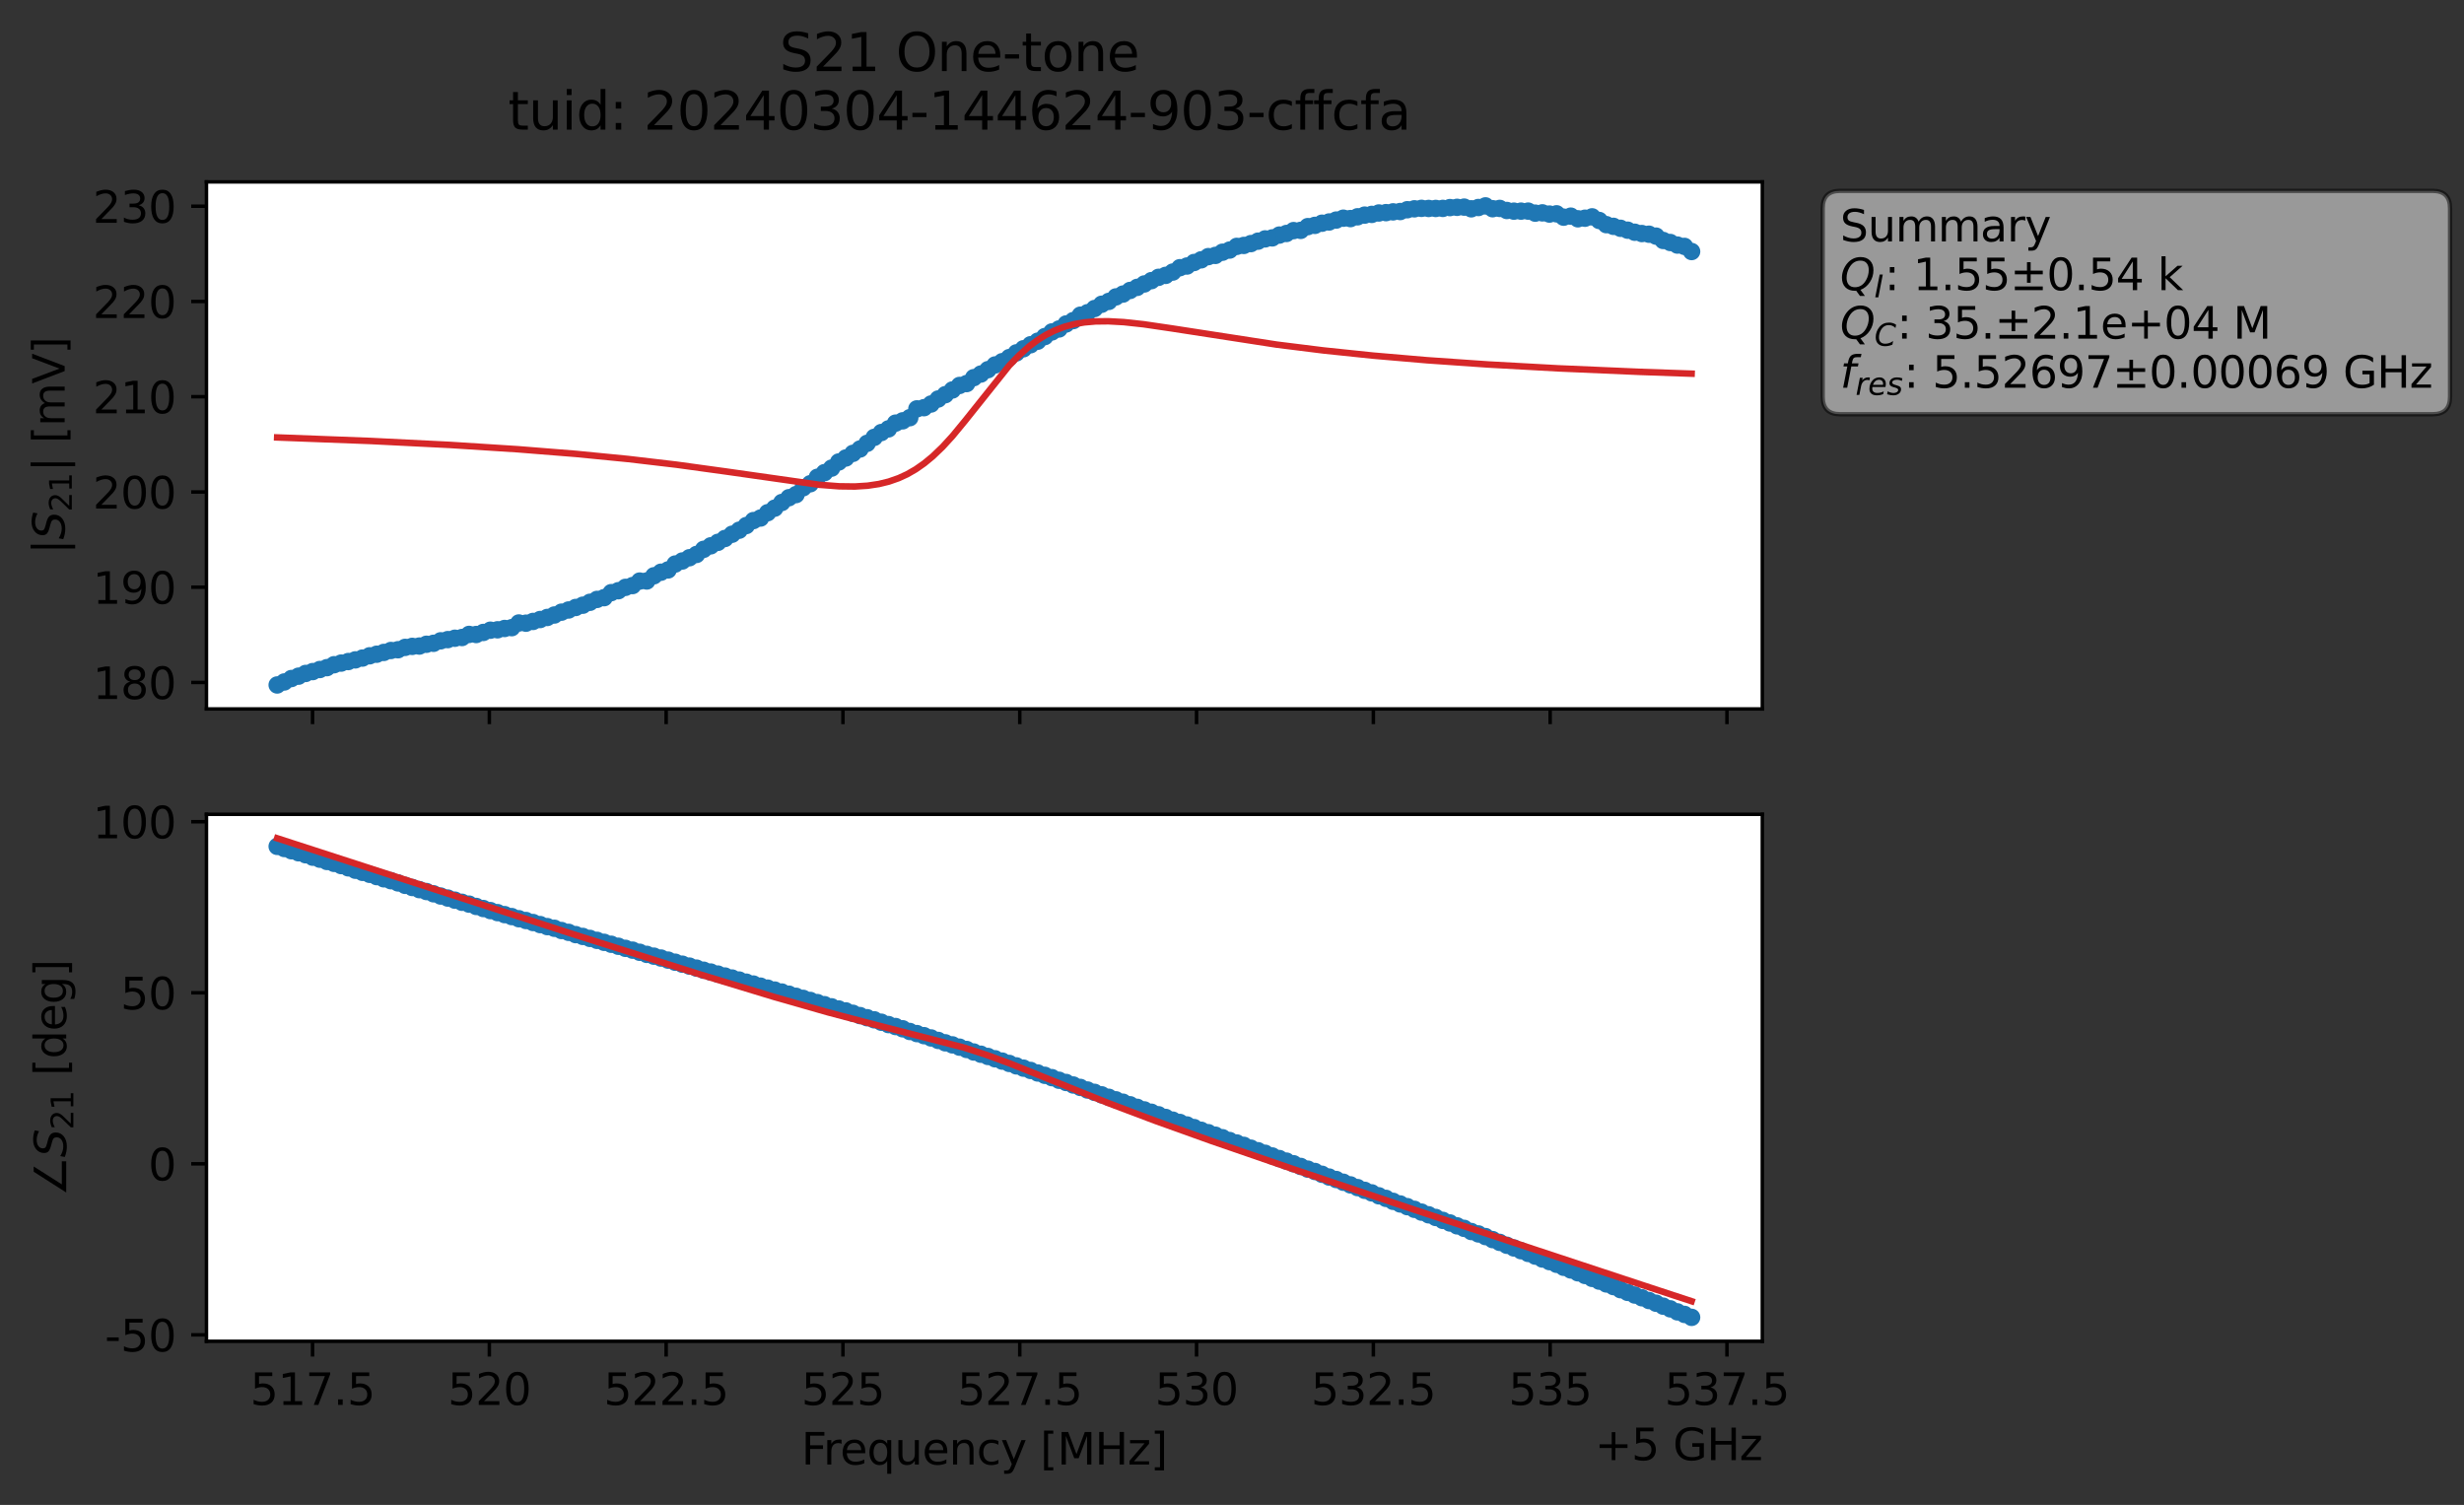 <?xml version="1.0" encoding="utf-8" standalone="no"?>
<!DOCTYPE svg PUBLIC "-//W3C//DTD SVG 1.1//EN"
  "http://www.w3.org/Graphics/SVG/1.1/DTD/svg11.dtd">
<svg xmlns:xlink="http://www.w3.org/1999/xlink" width="565.563pt" height="345.428pt" viewBox="0 0 565.563 345.428" xmlns="http://www.w3.org/2000/svg" version="1.1">
 <rect x="0" y="0" width="565.563" height="345.428" fill="#333333" stroke="none"/>
 <defs>
  <style type="text/css">*{stroke-linejoin: round; stroke-linecap: butt}</style>
 </defs>
 <g id="figure_1">
  <g id="patch_1">
   <path d="M 0 345.428 
L 565.563 345.428 
L 565.563 -0 
L 0 -0 
L 0 345.428 
z
" style="fill: none; opacity: 0"/>
  </g>
  <g id="axes_1">
   <g id="patch_2">
    <path d="M 47.388 162.72 
L 404.507 162.72 
L 404.507 41.76 
L 47.388 41.76 
z
" style="fill: #ffffff"/>
   </g>
   <g id="matplotlib.axis_1">
    <g id="xtick_1">
     <g id="line2d_1">
      <defs>
       <path id="m899da729b1" d="M 0 0 
L 0 3.5 
" style="stroke: #000000; stroke-width: 0.8"/>
      </defs>
      <g>
       <use xlink:href="#m899da729b1" x="71.737" y="162.72" style="stroke: #000000; stroke-width: 0.8"/>
      </g>
     </g>
    </g>
    <g id="xtick_2">
     <g id="line2d_2">
      <g>
       <use xlink:href="#m899da729b1" x="112.318" y="162.72" style="stroke: #000000; stroke-width: 0.8"/>
      </g>
     </g>
    </g>
    <g id="xtick_3">
     <g id="line2d_3">
      <g>
       <use xlink:href="#m899da729b1" x="152.9" y="162.72" style="stroke: #000000; stroke-width: 0.8"/>
      </g>
     </g>
    </g>
    <g id="xtick_4">
     <g id="line2d_4">
      <g>
       <use xlink:href="#m899da729b1" x="193.482" y="162.72" style="stroke: #000000; stroke-width: 0.8"/>
      </g>
     </g>
    </g>
    <g id="xtick_5">
     <g id="line2d_5">
      <g>
       <use xlink:href="#m899da729b1" x="234.064" y="162.72" style="stroke: #000000; stroke-width: 0.8"/>
      </g>
     </g>
    </g>
    <g id="xtick_6">
     <g id="line2d_6">
      <g>
       <use xlink:href="#m899da729b1" x="274.646" y="162.72" style="stroke: #000000; stroke-width: 0.8"/>
      </g>
     </g>
    </g>
    <g id="xtick_7">
     <g id="line2d_7">
      <g>
       <use xlink:href="#m899da729b1" x="315.228" y="162.72" style="stroke: #000000; stroke-width: 0.8"/>
      </g>
     </g>
    </g>
    <g id="xtick_8">
     <g id="line2d_8">
      <g>
       <use xlink:href="#m899da729b1" x="355.809" y="162.72" style="stroke: #000000; stroke-width: 0.8"/>
      </g>
     </g>
    </g>
    <g id="xtick_9">
     <g id="line2d_9">
      <g>
       <use xlink:href="#m899da729b1" x="396.391" y="162.72" style="stroke: #000000; stroke-width: 0.8"/>
      </g>
     </g>
    </g>
   </g>
   <g id="matplotlib.axis_2">
    <g id="ytick_1">
     <g id="line2d_10">
      <defs>
       <path id="m31a664cab5" d="M 0 0 
L -3.5 0 
" style="stroke: #000000; stroke-width: 0.8"/>
      </defs>
      <g>
       <use xlink:href="#m31a664cab5" x="47.388" y="156.642" style="stroke: #000000; stroke-width: 0.8"/>
      </g>
     </g>
     <g id="text_1">
      <!-- 180 -->
      <g transform="translate(21.3 160.442) scale(0.1 -0.1)">
       <defs>
        <path id="DejaVuSans-31" d="M 794 531 
L 1825 531 
L 1825 4091 
L 703 3866 
L 703 4441 
L 1819 4666 
L 2450 4666 
L 2450 531 
L 3481 531 
L 3481 0 
L 794 0 
L 794 531 
z
" transform="scale(0.016)"/>
        <path id="DejaVuSans-38" d="M 2034 2216 
Q 1584 2216 1326 1975 
Q 1069 1734 1069 1313 
Q 1069 891 1326 650 
Q 1584 409 2034 409 
Q 2484 409 2743 651 
Q 3003 894 3003 1313 
Q 3003 1734 2745 1975 
Q 2488 2216 2034 2216 
z
M 1403 2484 
Q 997 2584 770 2862 
Q 544 3141 544 3541 
Q 544 4100 942 4425 
Q 1341 4750 2034 4750 
Q 2731 4750 3128 4425 
Q 3525 4100 3525 3541 
Q 3525 3141 3298 2862 
Q 3072 2584 2669 2484 
Q 3125 2378 3379 2068 
Q 3634 1759 3634 1313 
Q 3634 634 3220 271 
Q 2806 -91 2034 -91 
Q 1263 -91 848 271 
Q 434 634 434 1313 
Q 434 1759 690 2068 
Q 947 2378 1403 2484 
z
M 1172 3481 
Q 1172 3119 1398 2916 
Q 1625 2713 2034 2713 
Q 2441 2713 2670 2916 
Q 2900 3119 2900 3481 
Q 2900 3844 2670 4047 
Q 2441 4250 2034 4250 
Q 1625 4250 1398 4047 
Q 1172 3844 1172 3481 
z
" transform="scale(0.016)"/>
        <path id="DejaVuSans-30" d="M 2034 4250 
Q 1547 4250 1301 3770 
Q 1056 3291 1056 2328 
Q 1056 1369 1301 889 
Q 1547 409 2034 409 
Q 2525 409 2770 889 
Q 3016 1369 3016 2328 
Q 3016 3291 2770 3770 
Q 2525 4250 2034 4250 
z
M 2034 4750 
Q 2819 4750 3233 4129 
Q 3647 3509 3647 2328 
Q 3647 1150 3233 529 
Q 2819 -91 2034 -91 
Q 1250 -91 836 529 
Q 422 1150 422 2328 
Q 422 3509 836 4129 
Q 1250 4750 2034 4750 
z
" transform="scale(0.016)"/>
       </defs>
       <use xlink:href="#DejaVuSans-31"/>
       <use xlink:href="#DejaVuSans-38" x="63.623"/>
       <use xlink:href="#DejaVuSans-30" x="127.246"/>
      </g>
     </g>
    </g>
    <g id="ytick_2">
     <g id="line2d_11">
      <g>
       <use xlink:href="#m31a664cab5" x="47.388" y="134.781" style="stroke: #000000; stroke-width: 0.8"/>
      </g>
     </g>
     <g id="text_2">
      <!-- 190 -->
      <g transform="translate(21.3 138.581) scale(0.1 -0.1)">
       <defs>
        <path id="DejaVuSans-39" d="M 703 97 
L 703 672 
Q 941 559 1184 500 
Q 1428 441 1663 441 
Q 2288 441 2617 861 
Q 2947 1281 2994 2138 
Q 2813 1869 2534 1725 
Q 2256 1581 1919 1581 
Q 1219 1581 811 2004 
Q 403 2428 403 3163 
Q 403 3881 828 4315 
Q 1253 4750 1959 4750 
Q 2769 4750 3195 4129 
Q 3622 3509 3622 2328 
Q 3622 1225 3098 567 
Q 2575 -91 1691 -91 
Q 1453 -91 1209 -44 
Q 966 3 703 97 
z
M 1959 2075 
Q 2384 2075 2632 2365 
Q 2881 2656 2881 3163 
Q 2881 3666 2632 3958 
Q 2384 4250 1959 4250 
Q 1534 4250 1286 3958 
Q 1038 3666 1038 3163 
Q 1038 2656 1286 2365 
Q 1534 2075 1959 2075 
z
" transform="scale(0.016)"/>
       </defs>
       <use xlink:href="#DejaVuSans-31"/>
       <use xlink:href="#DejaVuSans-39" x="63.623"/>
       <use xlink:href="#DejaVuSans-30" x="127.246"/>
      </g>
     </g>
    </g>
    <g id="ytick_3">
     <g id="line2d_12">
      <g>
       <use xlink:href="#m31a664cab5" x="47.388" y="112.92" style="stroke: #000000; stroke-width: 0.8"/>
      </g>
     </g>
     <g id="text_3">
      <!-- 200 -->
      <g transform="translate(21.3 116.719) scale(0.1 -0.1)">
       <defs>
        <path id="DejaVuSans-32" d="M 1228 531 
L 3431 531 
L 3431 0 
L 469 0 
L 469 531 
Q 828 903 1448 1529 
Q 2069 2156 2228 2338 
Q 2531 2678 2651 2914 
Q 2772 3150 2772 3378 
Q 2772 3750 2511 3984 
Q 2250 4219 1831 4219 
Q 1534 4219 1204 4116 
Q 875 4013 500 3803 
L 500 4441 
Q 881 4594 1212 4672 
Q 1544 4750 1819 4750 
Q 2544 4750 2975 4387 
Q 3406 4025 3406 3419 
Q 3406 3131 3298 2873 
Q 3191 2616 2906 2266 
Q 2828 2175 2409 1742 
Q 1991 1309 1228 531 
z
" transform="scale(0.016)"/>
       </defs>
       <use xlink:href="#DejaVuSans-32"/>
       <use xlink:href="#DejaVuSans-30" x="63.623"/>
       <use xlink:href="#DejaVuSans-30" x="127.246"/>
      </g>
     </g>
    </g>
    <g id="ytick_4">
     <g id="line2d_13">
      <g>
       <use xlink:href="#m31a664cab5" x="47.388" y="91.059" style="stroke: #000000; stroke-width: 0.8"/>
      </g>
     </g>
     <g id="text_4">
      <!-- 210 -->
      <g transform="translate(21.3 94.858) scale(0.1 -0.1)">
       <use xlink:href="#DejaVuSans-32"/>
       <use xlink:href="#DejaVuSans-31" x="63.623"/>
       <use xlink:href="#DejaVuSans-30" x="127.246"/>
      </g>
     </g>
    </g>
    <g id="ytick_5">
     <g id="line2d_14">
      <g>
       <use xlink:href="#m31a664cab5" x="47.388" y="69.198" style="stroke: #000000; stroke-width: 0.8"/>
      </g>
     </g>
     <g id="text_5">
      <!-- 220 -->
      <g transform="translate(21.3 72.997) scale(0.1 -0.1)">
       <use xlink:href="#DejaVuSans-32"/>
       <use xlink:href="#DejaVuSans-32" x="63.623"/>
       <use xlink:href="#DejaVuSans-30" x="127.246"/>
      </g>
     </g>
    </g>
    <g id="ytick_6">
     <g id="line2d_15">
      <g>
       <use xlink:href="#m31a664cab5" x="47.388" y="47.337" style="stroke: #000000; stroke-width: 0.8"/>
      </g>
     </g>
     <g id="text_6">
      <!-- 230 -->
      <g transform="translate(21.3 51.136) scale(0.1 -0.1)">
       <defs>
        <path id="DejaVuSans-33" d="M 2597 2516 
Q 3050 2419 3304 2112 
Q 3559 1806 3559 1356 
Q 3559 666 3084 287 
Q 2609 -91 1734 -91 
Q 1441 -91 1130 -33 
Q 819 25 488 141 
L 488 750 
Q 750 597 1062 519 
Q 1375 441 1716 441 
Q 2309 441 2620 675 
Q 2931 909 2931 1356 
Q 2931 1769 2642 2001 
Q 2353 2234 1838 2234 
L 1294 2234 
L 1294 2753 
L 1863 2753 
Q 2328 2753 2575 2939 
Q 2822 3125 2822 3475 
Q 2822 3834 2567 4026 
Q 2313 4219 1838 4219 
Q 1578 4219 1281 4162 
Q 984 4106 628 3988 
L 628 4550 
Q 988 4650 1302 4700 
Q 1616 4750 1894 4750 
Q 2613 4750 3031 4423 
Q 3450 4097 3450 3541 
Q 3450 3153 3228 2886 
Q 3006 2619 2597 2516 
z
" transform="scale(0.016)"/>
       </defs>
       <use xlink:href="#DejaVuSans-32"/>
       <use xlink:href="#DejaVuSans-33" x="63.623"/>
       <use xlink:href="#DejaVuSans-30" x="127.246"/>
      </g>
     </g>
    </g>
    <g id="text_7">
     <!-- $|S_{21}|$ [mV] -->
     <g transform="translate(14.9 127.19) rotate(-90) scale(0.1 -0.1)">
      <defs>
       <path id="DejaVuSans-7c" d="M 1344 4891 
L 1344 -1509 
L 813 -1509 
L 813 4891 
L 1344 4891 
z
" transform="scale(0.016)"/>
       <path id="DejaVuSans-Oblique-53" d="M 3859 4513 
L 3738 3897 
Q 3422 4066 3111 4152 
Q 2800 4238 2509 4238 
Q 1944 4238 1609 3991 
Q 1275 3744 1275 3334 
Q 1275 3109 1398 2989 
Q 1522 2869 2034 2731 
L 2413 2638 
Q 3053 2472 3303 2217 
Q 3553 1963 3553 1503 
Q 3553 797 2998 353 
Q 2444 -91 1538 -91 
Q 1166 -91 791 -17 
Q 416 56 38 206 
L 166 856 
Q 513 641 861 531 
Q 1209 422 1556 422 
Q 2147 422 2503 684 
Q 2859 947 2859 1369 
Q 2859 1650 2717 1795 
Q 2575 1941 2106 2059 
L 1728 2156 
Q 1081 2325 845 2545 
Q 609 2766 609 3163 
Q 609 3859 1145 4304 
Q 1681 4750 2541 4750 
Q 2875 4750 3203 4690 
Q 3531 4631 3859 4513 
z
" transform="scale(0.016)"/>
       <path id="DejaVuSans-20" transform="scale(0.016)"/>
       <path id="DejaVuSans-5b" d="M 550 4863 
L 1875 4863 
L 1875 4416 
L 1125 4416 
L 1125 -397 
L 1875 -397 
L 1875 -844 
L 550 -844 
L 550 4863 
z
" transform="scale(0.016)"/>
       <path id="DejaVuSans-6d" d="M 3328 2828 
Q 3544 3216 3844 3400 
Q 4144 3584 4550 3584 
Q 5097 3584 5394 3201 
Q 5691 2819 5691 2113 
L 5691 0 
L 5113 0 
L 5113 2094 
Q 5113 2597 4934 2840 
Q 4756 3084 4391 3084 
Q 3944 3084 3684 2787 
Q 3425 2491 3425 1978 
L 3425 0 
L 2847 0 
L 2847 2094 
Q 2847 2600 2669 2842 
Q 2491 3084 2119 3084 
Q 1678 3084 1418 2786 
Q 1159 2488 1159 1978 
L 1159 0 
L 581 0 
L 581 3500 
L 1159 3500 
L 1159 2956 
Q 1356 3278 1631 3431 
Q 1906 3584 2284 3584 
Q 2666 3584 2933 3390 
Q 3200 3197 3328 2828 
z
" transform="scale(0.016)"/>
       <path id="DejaVuSans-56" d="M 1831 0 
L 50 4666 
L 709 4666 
L 2188 738 
L 3669 4666 
L 4325 4666 
L 2547 0 
L 1831 0 
z
" transform="scale(0.016)"/>
       <path id="DejaVuSans-5d" d="M 1947 4863 
L 1947 -844 
L 622 -844 
L 622 -397 
L 1369 -397 
L 1369 4416 
L 622 4416 
L 622 4863 
L 1947 4863 
z
" transform="scale(0.016)"/>
      </defs>
      <use xlink:href="#DejaVuSans-7c" transform="translate(0 0.578)"/>
      <use xlink:href="#DejaVuSans-Oblique-53" transform="translate(33.691 0.578)"/>
      <use xlink:href="#DejaVuSans-32" transform="translate(97.168 -15.828) scale(0.7)"/>
      <use xlink:href="#DejaVuSans-31" transform="translate(141.704 -15.828) scale(0.7)"/>
      <use xlink:href="#DejaVuSans-7c" transform="translate(188.975 0.578)"/>
      <use xlink:href="#DejaVuSans-20" transform="translate(222.666 0.578)"/>
      <use xlink:href="#DejaVuSans-5b" transform="translate(254.453 0.578)"/>
      <use xlink:href="#DejaVuSans-6d" transform="translate(293.467 0.578)"/>
      <use xlink:href="#DejaVuSans-56" transform="translate(390.879 0.578)"/>
      <use xlink:href="#DejaVuSans-5d" transform="translate(459.287 0.578)"/>
     </g>
    </g>
   </g>
   <g id="line2d_16">
    <path d="M 63.62 157.222 
L 70.146 154.58 
L 75.04 153.245 
L 76.672 152.577 
L 83.197 151.047 
L 84.829 150.529 
L 88.092 149.754 
L 89.723 149.307 
L 91.355 149.137 
L 92.986 148.596 
L 94.617 148.364 
L 96.249 148.29 
L 97.88 147.88 
L 99.512 147.659 
L 101.143 147.089 
L 106.037 146.33 
L 107.669 145.62 
L 109.3 145.639 
L 112.563 144.652 
L 114.195 144.559 
L 115.826 144.257 
L 117.457 144.069 
L 119.089 142.996 
L 120.72 143.042 
L 125.615 141.727 
L 135.403 138.248 
L 137.035 137.584 
L 138.666 137.183 
L 140.297 136.031 
L 141.929 135.589 
L 143.56 134.818 
L 145.192 134.407 
L 146.823 133.373 
L 148.455 133.352 
L 150.086 132.162 
L 151.717 131.341 
L 153.349 130.817 
L 154.98 129.465 
L 159.875 127.264 
L 161.506 126.091 
L 166.4 123.597 
L 171.295 120.63 
L 172.926 119.492 
L 174.557 118.907 
L 176.189 117.685 
L 177.82 116.637 
L 179.452 115.34 
L 181.083 114.237 
L 182.715 113.524 
L 184.346 111.956 
L 185.977 111.035 
L 187.609 109.551 
L 190.872 107.449 
L 192.503 106.044 
L 194.135 105.124 
L 197.397 103.059 
L 202.292 99.281 
L 203.923 98.443 
L 205.555 97.124 
L 207.186 96.596 
L 208.817 95.875 
L 210.449 93.849 
L 212.08 93.577 
L 213.712 92.73 
L 215.343 91.582 
L 218.606 89.511 
L 220.237 88.475 
L 221.869 88.042 
L 223.5 86.69 
L 225.132 85.854 
L 228.395 83.773 
L 230.026 83.02 
L 231.658 82.077 
L 233.289 80.995 
L 236.552 79.13 
L 238.183 78.317 
L 241.446 76.189 
L 243.078 75.508 
L 244.709 74.358 
L 246.34 73.588 
L 247.972 72.345 
L 249.603 71.783 
L 252.866 69.837 
L 254.498 69.182 
L 256.129 68.152 
L 257.76 67.5 
L 259.392 66.666 
L 262.655 65.179 
L 265.918 63.657 
L 267.549 63.208 
L 269.18 62.45 
L 270.812 61.444 
L 272.443 61.061 
L 274.075 60.253 
L 275.706 59.639 
L 277.338 58.903 
L 278.969 58.624 
L 280.6 57.892 
L 282.232 57.4 
L 283.863 56.553 
L 285.495 56.336 
L 287.126 55.912 
L 290.389 54.834 
L 292.02 54.602 
L 293.652 53.956 
L 295.283 53.588 
L 296.915 52.931 
L 298.546 52.877 
L 300.178 52.017 
L 301.809 51.73 
L 303.44 51.234 
L 305.072 50.95 
L 308.335 50.083 
L 309.966 50.172 
L 313.229 49.378 
L 314.86 49.212 
L 316.492 48.888 
L 321.386 48.553 
L 323.018 48.141 
L 326.28 47.822 
L 331.175 47.834 
L 332.806 47.648 
L 336.069 47.539 
L 337.7 47.928 
L 340.963 47.258 
L 342.595 47.906 
L 344.226 47.839 
L 345.858 48.312 
L 347.489 48.468 
L 350.752 48.458 
L 352.383 48.926 
L 354.015 48.859 
L 355.646 49.136 
L 357.278 49.079 
L 358.909 49.848 
L 360.54 49.614 
L 362.172 50.22 
L 363.803 50.089 
L 365.435 49.774 
L 367.066 50.606 
L 368.698 51.566 
L 371.96 52.399 
L 376.855 53.606 
L 378.486 53.759 
L 380.118 54.199 
L 381.749 55.196 
L 383.38 55.662 
L 385.012 56.251 
L 386.643 56.557 
L 388.275 57.734 
L 388.275 57.734 
" clip-path="url(#pe179c65078)" style="fill: none; stroke: #1f77b4; stroke-width: 1.5; stroke-linecap: square"/>
    <defs>
     <path id="m8f8f29fe74" d="M 0 1.5 
C 0.398 1.5 0.779 1.342 1.061 1.061 
C 1.342 0.779 1.5 0.398 1.5 0 
C 1.5 -0.398 1.342 -0.779 1.061 -1.061 
C 0.779 -1.342 0.398 -1.5 0 -1.5 
C -0.398 -1.5 -0.779 -1.342 -1.061 -1.061 
C -1.342 -0.779 -1.5 -0.398 -1.5 0 
C -1.5 0.398 -1.342 0.779 -1.061 1.061 
C -0.779 1.342 -0.398 1.5 0 1.5 
z
" style="stroke: #1f77b4"/>
    </defs>
    <g clip-path="url(#pe179c65078)">
     <use xlink:href="#m8f8f29fe74" x="63.62" y="157.222" style="fill: #1f77b4; stroke: #1f77b4"/>
     <use xlink:href="#m8f8f29fe74" x="65.252" y="156.532" style="fill: #1f77b4; stroke: #1f77b4"/>
     <use xlink:href="#m8f8f29fe74" x="66.883" y="155.745" style="fill: #1f77b4; stroke: #1f77b4"/>
     <use xlink:href="#m8f8f29fe74" x="68.515" y="155.204" style="fill: #1f77b4; stroke: #1f77b4"/>
     <use xlink:href="#m8f8f29fe74" x="70.146" y="154.58" style="fill: #1f77b4; stroke: #1f77b4"/>
     <use xlink:href="#m8f8f29fe74" x="71.777" y="154.15" style="fill: #1f77b4; stroke: #1f77b4"/>
     <use xlink:href="#m8f8f29fe74" x="73.409" y="153.678" style="fill: #1f77b4; stroke: #1f77b4"/>
     <use xlink:href="#m8f8f29fe74" x="75.04" y="153.245" style="fill: #1f77b4; stroke: #1f77b4"/>
     <use xlink:href="#m8f8f29fe74" x="76.672" y="152.577" style="fill: #1f77b4; stroke: #1f77b4"/>
     <use xlink:href="#m8f8f29fe74" x="78.303" y="152.2" style="fill: #1f77b4; stroke: #1f77b4"/>
     <use xlink:href="#m8f8f29fe74" x="79.935" y="151.846" style="fill: #1f77b4; stroke: #1f77b4"/>
     <use xlink:href="#m8f8f29fe74" x="81.566" y="151.463" style="fill: #1f77b4; stroke: #1f77b4"/>
     <use xlink:href="#m8f8f29fe74" x="83.197" y="151.047" style="fill: #1f77b4; stroke: #1f77b4"/>
     <use xlink:href="#m8f8f29fe74" x="84.829" y="150.529" style="fill: #1f77b4; stroke: #1f77b4"/>
     <use xlink:href="#m8f8f29fe74" x="86.46" y="150.167" style="fill: #1f77b4; stroke: #1f77b4"/>
     <use xlink:href="#m8f8f29fe74" x="88.092" y="149.754" style="fill: #1f77b4; stroke: #1f77b4"/>
     <use xlink:href="#m8f8f29fe74" x="89.723" y="149.307" style="fill: #1f77b4; stroke: #1f77b4"/>
     <use xlink:href="#m8f8f29fe74" x="91.355" y="149.137" style="fill: #1f77b4; stroke: #1f77b4"/>
     <use xlink:href="#m8f8f29fe74" x="92.986" y="148.596" style="fill: #1f77b4; stroke: #1f77b4"/>
     <use xlink:href="#m8f8f29fe74" x="94.617" y="148.364" style="fill: #1f77b4; stroke: #1f77b4"/>
     <use xlink:href="#m8f8f29fe74" x="96.249" y="148.29" style="fill: #1f77b4; stroke: #1f77b4"/>
     <use xlink:href="#m8f8f29fe74" x="97.88" y="147.88" style="fill: #1f77b4; stroke: #1f77b4"/>
     <use xlink:href="#m8f8f29fe74" x="99.512" y="147.659" style="fill: #1f77b4; stroke: #1f77b4"/>
     <use xlink:href="#m8f8f29fe74" x="101.143" y="147.089" style="fill: #1f77b4; stroke: #1f77b4"/>
     <use xlink:href="#m8f8f29fe74" x="102.775" y="146.812" style="fill: #1f77b4; stroke: #1f77b4"/>
     <use xlink:href="#m8f8f29fe74" x="104.406" y="146.497" style="fill: #1f77b4; stroke: #1f77b4"/>
     <use xlink:href="#m8f8f29fe74" x="106.037" y="146.33" style="fill: #1f77b4; stroke: #1f77b4"/>
     <use xlink:href="#m8f8f29fe74" x="107.669" y="145.62" style="fill: #1f77b4; stroke: #1f77b4"/>
     <use xlink:href="#m8f8f29fe74" x="109.3" y="145.639" style="fill: #1f77b4; stroke: #1f77b4"/>
     <use xlink:href="#m8f8f29fe74" x="110.932" y="145.166" style="fill: #1f77b4; stroke: #1f77b4"/>
     <use xlink:href="#m8f8f29fe74" x="112.563" y="144.652" style="fill: #1f77b4; stroke: #1f77b4"/>
     <use xlink:href="#m8f8f29fe74" x="114.195" y="144.559" style="fill: #1f77b4; stroke: #1f77b4"/>
     <use xlink:href="#m8f8f29fe74" x="115.826" y="144.257" style="fill: #1f77b4; stroke: #1f77b4"/>
     <use xlink:href="#m8f8f29fe74" x="117.457" y="144.069" style="fill: #1f77b4; stroke: #1f77b4"/>
     <use xlink:href="#m8f8f29fe74" x="119.089" y="142.996" style="fill: #1f77b4; stroke: #1f77b4"/>
     <use xlink:href="#m8f8f29fe74" x="120.72" y="143.042" style="fill: #1f77b4; stroke: #1f77b4"/>
     <use xlink:href="#m8f8f29fe74" x="122.352" y="142.639" style="fill: #1f77b4; stroke: #1f77b4"/>
     <use xlink:href="#m8f8f29fe74" x="123.983" y="142.2" style="fill: #1f77b4; stroke: #1f77b4"/>
     <use xlink:href="#m8f8f29fe74" x="125.615" y="141.727" style="fill: #1f77b4; stroke: #1f77b4"/>
     <use xlink:href="#m8f8f29fe74" x="127.246" y="141.164" style="fill: #1f77b4; stroke: #1f77b4"/>
     <use xlink:href="#m8f8f29fe74" x="128.877" y="140.512" style="fill: #1f77b4; stroke: #1f77b4"/>
     <use xlink:href="#m8f8f29fe74" x="130.509" y="140.012" style="fill: #1f77b4; stroke: #1f77b4"/>
     <use xlink:href="#m8f8f29fe74" x="132.14" y="139.435" style="fill: #1f77b4; stroke: #1f77b4"/>
     <use xlink:href="#m8f8f29fe74" x="133.772" y="138.914" style="fill: #1f77b4; stroke: #1f77b4"/>
     <use xlink:href="#m8f8f29fe74" x="135.403" y="138.248" style="fill: #1f77b4; stroke: #1f77b4"/>
     <use xlink:href="#m8f8f29fe74" x="137.035" y="137.584" style="fill: #1f77b4; stroke: #1f77b4"/>
     <use xlink:href="#m8f8f29fe74" x="138.666" y="137.183" style="fill: #1f77b4; stroke: #1f77b4"/>
     <use xlink:href="#m8f8f29fe74" x="140.297" y="136.031" style="fill: #1f77b4; stroke: #1f77b4"/>
     <use xlink:href="#m8f8f29fe74" x="141.929" y="135.589" style="fill: #1f77b4; stroke: #1f77b4"/>
     <use xlink:href="#m8f8f29fe74" x="143.56" y="134.818" style="fill: #1f77b4; stroke: #1f77b4"/>
     <use xlink:href="#m8f8f29fe74" x="145.192" y="134.407" style="fill: #1f77b4; stroke: #1f77b4"/>
     <use xlink:href="#m8f8f29fe74" x="146.823" y="133.373" style="fill: #1f77b4; stroke: #1f77b4"/>
     <use xlink:href="#m8f8f29fe74" x="148.455" y="133.352" style="fill: #1f77b4; stroke: #1f77b4"/>
     <use xlink:href="#m8f8f29fe74" x="150.086" y="132.162" style="fill: #1f77b4; stroke: #1f77b4"/>
     <use xlink:href="#m8f8f29fe74" x="151.717" y="131.341" style="fill: #1f77b4; stroke: #1f77b4"/>
     <use xlink:href="#m8f8f29fe74" x="153.349" y="130.817" style="fill: #1f77b4; stroke: #1f77b4"/>
     <use xlink:href="#m8f8f29fe74" x="154.98" y="129.465" style="fill: #1f77b4; stroke: #1f77b4"/>
     <use xlink:href="#m8f8f29fe74" x="156.612" y="128.766" style="fill: #1f77b4; stroke: #1f77b4"/>
     <use xlink:href="#m8f8f29fe74" x="158.243" y="128.017" style="fill: #1f77b4; stroke: #1f77b4"/>
     <use xlink:href="#m8f8f29fe74" x="159.875" y="127.264" style="fill: #1f77b4; stroke: #1f77b4"/>
     <use xlink:href="#m8f8f29fe74" x="161.506" y="126.091" style="fill: #1f77b4; stroke: #1f77b4"/>
     <use xlink:href="#m8f8f29fe74" x="163.137" y="125.283" style="fill: #1f77b4; stroke: #1f77b4"/>
     <use xlink:href="#m8f8f29fe74" x="164.769" y="124.489" style="fill: #1f77b4; stroke: #1f77b4"/>
     <use xlink:href="#m8f8f29fe74" x="166.4" y="123.597" style="fill: #1f77b4; stroke: #1f77b4"/>
     <use xlink:href="#m8f8f29fe74" x="168.032" y="122.623" style="fill: #1f77b4; stroke: #1f77b4"/>
     <use xlink:href="#m8f8f29fe74" x="169.663" y="121.702" style="fill: #1f77b4; stroke: #1f77b4"/>
     <use xlink:href="#m8f8f29fe74" x="171.295" y="120.63" style="fill: #1f77b4; stroke: #1f77b4"/>
     <use xlink:href="#m8f8f29fe74" x="172.926" y="119.492" style="fill: #1f77b4; stroke: #1f77b4"/>
     <use xlink:href="#m8f8f29fe74" x="174.557" y="118.907" style="fill: #1f77b4; stroke: #1f77b4"/>
     <use xlink:href="#m8f8f29fe74" x="176.189" y="117.685" style="fill: #1f77b4; stroke: #1f77b4"/>
     <use xlink:href="#m8f8f29fe74" x="177.82" y="116.637" style="fill: #1f77b4; stroke: #1f77b4"/>
     <use xlink:href="#m8f8f29fe74" x="179.452" y="115.34" style="fill: #1f77b4; stroke: #1f77b4"/>
     <use xlink:href="#m8f8f29fe74" x="181.083" y="114.237" style="fill: #1f77b4; stroke: #1f77b4"/>
     <use xlink:href="#m8f8f29fe74" x="182.715" y="113.524" style="fill: #1f77b4; stroke: #1f77b4"/>
     <use xlink:href="#m8f8f29fe74" x="184.346" y="111.956" style="fill: #1f77b4; stroke: #1f77b4"/>
     <use xlink:href="#m8f8f29fe74" x="185.977" y="111.035" style="fill: #1f77b4; stroke: #1f77b4"/>
     <use xlink:href="#m8f8f29fe74" x="187.609" y="109.551" style="fill: #1f77b4; stroke: #1f77b4"/>
     <use xlink:href="#m8f8f29fe74" x="189.24" y="108.488" style="fill: #1f77b4; stroke: #1f77b4"/>
     <use xlink:href="#m8f8f29fe74" x="190.872" y="107.449" style="fill: #1f77b4; stroke: #1f77b4"/>
     <use xlink:href="#m8f8f29fe74" x="192.503" y="106.044" style="fill: #1f77b4; stroke: #1f77b4"/>
     <use xlink:href="#m8f8f29fe74" x="194.135" y="105.124" style="fill: #1f77b4; stroke: #1f77b4"/>
     <use xlink:href="#m8f8f29fe74" x="195.766" y="104.061" style="fill: #1f77b4; stroke: #1f77b4"/>
     <use xlink:href="#m8f8f29fe74" x="197.397" y="103.059" style="fill: #1f77b4; stroke: #1f77b4"/>
     <use xlink:href="#m8f8f29fe74" x="199.029" y="101.758" style="fill: #1f77b4; stroke: #1f77b4"/>
     <use xlink:href="#m8f8f29fe74" x="200.66" y="100.391" style="fill: #1f77b4; stroke: #1f77b4"/>
     <use xlink:href="#m8f8f29fe74" x="202.292" y="99.281" style="fill: #1f77b4; stroke: #1f77b4"/>
     <use xlink:href="#m8f8f29fe74" x="203.923" y="98.443" style="fill: #1f77b4; stroke: #1f77b4"/>
     <use xlink:href="#m8f8f29fe74" x="205.555" y="97.124" style="fill: #1f77b4; stroke: #1f77b4"/>
     <use xlink:href="#m8f8f29fe74" x="207.186" y="96.596" style="fill: #1f77b4; stroke: #1f77b4"/>
     <use xlink:href="#m8f8f29fe74" x="208.817" y="95.875" style="fill: #1f77b4; stroke: #1f77b4"/>
     <use xlink:href="#m8f8f29fe74" x="210.449" y="93.849" style="fill: #1f77b4; stroke: #1f77b4"/>
     <use xlink:href="#m8f8f29fe74" x="212.08" y="93.577" style="fill: #1f77b4; stroke: #1f77b4"/>
     <use xlink:href="#m8f8f29fe74" x="213.712" y="92.73" style="fill: #1f77b4; stroke: #1f77b4"/>
     <use xlink:href="#m8f8f29fe74" x="215.343" y="91.582" style="fill: #1f77b4; stroke: #1f77b4"/>
     <use xlink:href="#m8f8f29fe74" x="216.975" y="90.591" style="fill: #1f77b4; stroke: #1f77b4"/>
     <use xlink:href="#m8f8f29fe74" x="218.606" y="89.511" style="fill: #1f77b4; stroke: #1f77b4"/>
     <use xlink:href="#m8f8f29fe74" x="220.237" y="88.475" style="fill: #1f77b4; stroke: #1f77b4"/>
     <use xlink:href="#m8f8f29fe74" x="221.869" y="88.042" style="fill: #1f77b4; stroke: #1f77b4"/>
     <use xlink:href="#m8f8f29fe74" x="223.5" y="86.69" style="fill: #1f77b4; stroke: #1f77b4"/>
     <use xlink:href="#m8f8f29fe74" x="225.132" y="85.854" style="fill: #1f77b4; stroke: #1f77b4"/>
     <use xlink:href="#m8f8f29fe74" x="226.763" y="84.852" style="fill: #1f77b4; stroke: #1f77b4"/>
     <use xlink:href="#m8f8f29fe74" x="228.395" y="83.773" style="fill: #1f77b4; stroke: #1f77b4"/>
     <use xlink:href="#m8f8f29fe74" x="230.026" y="83.02" style="fill: #1f77b4; stroke: #1f77b4"/>
     <use xlink:href="#m8f8f29fe74" x="231.658" y="82.077" style="fill: #1f77b4; stroke: #1f77b4"/>
     <use xlink:href="#m8f8f29fe74" x="233.289" y="80.995" style="fill: #1f77b4; stroke: #1f77b4"/>
     <use xlink:href="#m8f8f29fe74" x="234.92" y="80.051" style="fill: #1f77b4; stroke: #1f77b4"/>
     <use xlink:href="#m8f8f29fe74" x="236.552" y="79.13" style="fill: #1f77b4; stroke: #1f77b4"/>
     <use xlink:href="#m8f8f29fe74" x="238.183" y="78.317" style="fill: #1f77b4; stroke: #1f77b4"/>
     <use xlink:href="#m8f8f29fe74" x="239.815" y="77.255" style="fill: #1f77b4; stroke: #1f77b4"/>
     <use xlink:href="#m8f8f29fe74" x="241.446" y="76.189" style="fill: #1f77b4; stroke: #1f77b4"/>
     <use xlink:href="#m8f8f29fe74" x="243.078" y="75.508" style="fill: #1f77b4; stroke: #1f77b4"/>
     <use xlink:href="#m8f8f29fe74" x="244.709" y="74.358" style="fill: #1f77b4; stroke: #1f77b4"/>
     <use xlink:href="#m8f8f29fe74" x="246.34" y="73.588" style="fill: #1f77b4; stroke: #1f77b4"/>
     <use xlink:href="#m8f8f29fe74" x="247.972" y="72.345" style="fill: #1f77b4; stroke: #1f77b4"/>
     <use xlink:href="#m8f8f29fe74" x="249.603" y="71.783" style="fill: #1f77b4; stroke: #1f77b4"/>
     <use xlink:href="#m8f8f29fe74" x="251.235" y="70.818" style="fill: #1f77b4; stroke: #1f77b4"/>
     <use xlink:href="#m8f8f29fe74" x="252.866" y="69.837" style="fill: #1f77b4; stroke: #1f77b4"/>
     <use xlink:href="#m8f8f29fe74" x="254.498" y="69.182" style="fill: #1f77b4; stroke: #1f77b4"/>
     <use xlink:href="#m8f8f29fe74" x="256.129" y="68.152" style="fill: #1f77b4; stroke: #1f77b4"/>
     <use xlink:href="#m8f8f29fe74" x="257.76" y="67.5" style="fill: #1f77b4; stroke: #1f77b4"/>
     <use xlink:href="#m8f8f29fe74" x="259.392" y="66.666" style="fill: #1f77b4; stroke: #1f77b4"/>
     <use xlink:href="#m8f8f29fe74" x="261.023" y="65.959" style="fill: #1f77b4; stroke: #1f77b4"/>
     <use xlink:href="#m8f8f29fe74" x="262.655" y="65.179" style="fill: #1f77b4; stroke: #1f77b4"/>
     <use xlink:href="#m8f8f29fe74" x="264.286" y="64.413" style="fill: #1f77b4; stroke: #1f77b4"/>
     <use xlink:href="#m8f8f29fe74" x="265.918" y="63.657" style="fill: #1f77b4; stroke: #1f77b4"/>
     <use xlink:href="#m8f8f29fe74" x="267.549" y="63.208" style="fill: #1f77b4; stroke: #1f77b4"/>
     <use xlink:href="#m8f8f29fe74" x="269.18" y="62.45" style="fill: #1f77b4; stroke: #1f77b4"/>
     <use xlink:href="#m8f8f29fe74" x="270.812" y="61.444" style="fill: #1f77b4; stroke: #1f77b4"/>
     <use xlink:href="#m8f8f29fe74" x="272.443" y="61.061" style="fill: #1f77b4; stroke: #1f77b4"/>
     <use xlink:href="#m8f8f29fe74" x="274.075" y="60.253" style="fill: #1f77b4; stroke: #1f77b4"/>
     <use xlink:href="#m8f8f29fe74" x="275.706" y="59.639" style="fill: #1f77b4; stroke: #1f77b4"/>
     <use xlink:href="#m8f8f29fe74" x="277.338" y="58.903" style="fill: #1f77b4; stroke: #1f77b4"/>
     <use xlink:href="#m8f8f29fe74" x="278.969" y="58.624" style="fill: #1f77b4; stroke: #1f77b4"/>
     <use xlink:href="#m8f8f29fe74" x="280.6" y="57.892" style="fill: #1f77b4; stroke: #1f77b4"/>
     <use xlink:href="#m8f8f29fe74" x="282.232" y="57.4" style="fill: #1f77b4; stroke: #1f77b4"/>
     <use xlink:href="#m8f8f29fe74" x="283.863" y="56.553" style="fill: #1f77b4; stroke: #1f77b4"/>
     <use xlink:href="#m8f8f29fe74" x="285.495" y="56.336" style="fill: #1f77b4; stroke: #1f77b4"/>
     <use xlink:href="#m8f8f29fe74" x="287.126" y="55.912" style="fill: #1f77b4; stroke: #1f77b4"/>
     <use xlink:href="#m8f8f29fe74" x="288.758" y="55.354" style="fill: #1f77b4; stroke: #1f77b4"/>
     <use xlink:href="#m8f8f29fe74" x="290.389" y="54.834" style="fill: #1f77b4; stroke: #1f77b4"/>
     <use xlink:href="#m8f8f29fe74" x="292.02" y="54.602" style="fill: #1f77b4; stroke: #1f77b4"/>
     <use xlink:href="#m8f8f29fe74" x="293.652" y="53.956" style="fill: #1f77b4; stroke: #1f77b4"/>
     <use xlink:href="#m8f8f29fe74" x="295.283" y="53.588" style="fill: #1f77b4; stroke: #1f77b4"/>
     <use xlink:href="#m8f8f29fe74" x="296.915" y="52.931" style="fill: #1f77b4; stroke: #1f77b4"/>
     <use xlink:href="#m8f8f29fe74" x="298.546" y="52.877" style="fill: #1f77b4; stroke: #1f77b4"/>
     <use xlink:href="#m8f8f29fe74" x="300.178" y="52.017" style="fill: #1f77b4; stroke: #1f77b4"/>
     <use xlink:href="#m8f8f29fe74" x="301.809" y="51.73" style="fill: #1f77b4; stroke: #1f77b4"/>
     <use xlink:href="#m8f8f29fe74" x="303.44" y="51.234" style="fill: #1f77b4; stroke: #1f77b4"/>
     <use xlink:href="#m8f8f29fe74" x="305.072" y="50.95" style="fill: #1f77b4; stroke: #1f77b4"/>
     <use xlink:href="#m8f8f29fe74" x="306.703" y="50.513" style="fill: #1f77b4; stroke: #1f77b4"/>
     <use xlink:href="#m8f8f29fe74" x="308.335" y="50.083" style="fill: #1f77b4; stroke: #1f77b4"/>
     <use xlink:href="#m8f8f29fe74" x="309.966" y="50.172" style="fill: #1f77b4; stroke: #1f77b4"/>
     <use xlink:href="#m8f8f29fe74" x="311.598" y="49.76" style="fill: #1f77b4; stroke: #1f77b4"/>
     <use xlink:href="#m8f8f29fe74" x="313.229" y="49.378" style="fill: #1f77b4; stroke: #1f77b4"/>
     <use xlink:href="#m8f8f29fe74" x="314.86" y="49.212" style="fill: #1f77b4; stroke: #1f77b4"/>
     <use xlink:href="#m8f8f29fe74" x="316.492" y="48.888" style="fill: #1f77b4; stroke: #1f77b4"/>
     <use xlink:href="#m8f8f29fe74" x="318.123" y="48.808" style="fill: #1f77b4; stroke: #1f77b4"/>
     <use xlink:href="#m8f8f29fe74" x="319.755" y="48.629" style="fill: #1f77b4; stroke: #1f77b4"/>
     <use xlink:href="#m8f8f29fe74" x="321.386" y="48.553" style="fill: #1f77b4; stroke: #1f77b4"/>
     <use xlink:href="#m8f8f29fe74" x="323.018" y="48.141" style="fill: #1f77b4; stroke: #1f77b4"/>
     <use xlink:href="#m8f8f29fe74" x="324.649" y="47.93" style="fill: #1f77b4; stroke: #1f77b4"/>
     <use xlink:href="#m8f8f29fe74" x="326.28" y="47.822" style="fill: #1f77b4; stroke: #1f77b4"/>
     <use xlink:href="#m8f8f29fe74" x="327.912" y="47.846" style="fill: #1f77b4; stroke: #1f77b4"/>
     <use xlink:href="#m8f8f29fe74" x="329.543" y="47.846" style="fill: #1f77b4; stroke: #1f77b4"/>
     <use xlink:href="#m8f8f29fe74" x="331.175" y="47.834" style="fill: #1f77b4; stroke: #1f77b4"/>
     <use xlink:href="#m8f8f29fe74" x="332.806" y="47.648" style="fill: #1f77b4; stroke: #1f77b4"/>
     <use xlink:href="#m8f8f29fe74" x="334.438" y="47.588" style="fill: #1f77b4; stroke: #1f77b4"/>
     <use xlink:href="#m8f8f29fe74" x="336.069" y="47.539" style="fill: #1f77b4; stroke: #1f77b4"/>
     <use xlink:href="#m8f8f29fe74" x="337.7" y="47.928" style="fill: #1f77b4; stroke: #1f77b4"/>
     <use xlink:href="#m8f8f29fe74" x="339.332" y="47.63" style="fill: #1f77b4; stroke: #1f77b4"/>
     <use xlink:href="#m8f8f29fe74" x="340.963" y="47.258" style="fill: #1f77b4; stroke: #1f77b4"/>
     <use xlink:href="#m8f8f29fe74" x="342.595" y="47.906" style="fill: #1f77b4; stroke: #1f77b4"/>
     <use xlink:href="#m8f8f29fe74" x="344.226" y="47.839" style="fill: #1f77b4; stroke: #1f77b4"/>
     <use xlink:href="#m8f8f29fe74" x="345.858" y="48.312" style="fill: #1f77b4; stroke: #1f77b4"/>
     <use xlink:href="#m8f8f29fe74" x="347.489" y="48.468" style="fill: #1f77b4; stroke: #1f77b4"/>
     <use xlink:href="#m8f8f29fe74" x="349.12" y="48.464" style="fill: #1f77b4; stroke: #1f77b4"/>
     <use xlink:href="#m8f8f29fe74" x="350.752" y="48.458" style="fill: #1f77b4; stroke: #1f77b4"/>
     <use xlink:href="#m8f8f29fe74" x="352.383" y="48.926" style="fill: #1f77b4; stroke: #1f77b4"/>
     <use xlink:href="#m8f8f29fe74" x="354.015" y="48.859" style="fill: #1f77b4; stroke: #1f77b4"/>
     <use xlink:href="#m8f8f29fe74" x="355.646" y="49.136" style="fill: #1f77b4; stroke: #1f77b4"/>
     <use xlink:href="#m8f8f29fe74" x="357.278" y="49.079" style="fill: #1f77b4; stroke: #1f77b4"/>
     <use xlink:href="#m8f8f29fe74" x="358.909" y="49.848" style="fill: #1f77b4; stroke: #1f77b4"/>
     <use xlink:href="#m8f8f29fe74" x="360.54" y="49.614" style="fill: #1f77b4; stroke: #1f77b4"/>
     <use xlink:href="#m8f8f29fe74" x="362.172" y="50.22" style="fill: #1f77b4; stroke: #1f77b4"/>
     <use xlink:href="#m8f8f29fe74" x="363.803" y="50.089" style="fill: #1f77b4; stroke: #1f77b4"/>
     <use xlink:href="#m8f8f29fe74" x="365.435" y="49.774" style="fill: #1f77b4; stroke: #1f77b4"/>
     <use xlink:href="#m8f8f29fe74" x="367.066" y="50.606" style="fill: #1f77b4; stroke: #1f77b4"/>
     <use xlink:href="#m8f8f29fe74" x="368.698" y="51.566" style="fill: #1f77b4; stroke: #1f77b4"/>
     <use xlink:href="#m8f8f29fe74" x="370.329" y="51.951" style="fill: #1f77b4; stroke: #1f77b4"/>
     <use xlink:href="#m8f8f29fe74" x="371.96" y="52.399" style="fill: #1f77b4; stroke: #1f77b4"/>
     <use xlink:href="#m8f8f29fe74" x="373.592" y="52.835" style="fill: #1f77b4; stroke: #1f77b4"/>
     <use xlink:href="#m8f8f29fe74" x="375.223" y="53.306" style="fill: #1f77b4; stroke: #1f77b4"/>
     <use xlink:href="#m8f8f29fe74" x="376.855" y="53.606" style="fill: #1f77b4; stroke: #1f77b4"/>
     <use xlink:href="#m8f8f29fe74" x="378.486" y="53.759" style="fill: #1f77b4; stroke: #1f77b4"/>
     <use xlink:href="#m8f8f29fe74" x="380.118" y="54.199" style="fill: #1f77b4; stroke: #1f77b4"/>
     <use xlink:href="#m8f8f29fe74" x="381.749" y="55.196" style="fill: #1f77b4; stroke: #1f77b4"/>
     <use xlink:href="#m8f8f29fe74" x="383.38" y="55.662" style="fill: #1f77b4; stroke: #1f77b4"/>
     <use xlink:href="#m8f8f29fe74" x="385.012" y="56.251" style="fill: #1f77b4; stroke: #1f77b4"/>
     <use xlink:href="#m8f8f29fe74" x="386.643" y="56.557" style="fill: #1f77b4; stroke: #1f77b4"/>
     <use xlink:href="#m8f8f29fe74" x="388.275" y="57.734" style="fill: #1f77b4; stroke: #1f77b4"/>
    </g>
   </g>
   <g id="line2d_17">
    <path d="M 63.62 100.408 
L 85.069 101.218 
L 103.268 102.123 
L 118.867 103.118 
L 132.191 104.182 
L 144.215 105.36 
L 155.264 106.658 
L 166.639 108.224 
L 188.087 111.275 
L 192.637 111.624 
L 196.212 111.669 
L 199.137 111.484 
L 201.737 111.095 
L 204.011 110.54 
L 206.286 109.744 
L 208.236 108.844 
L 210.186 107.721 
L 212.136 106.358 
L 214.086 104.75 
L 216.361 102.567 
L 218.635 100.081 
L 221.56 96.532 
L 231.635 83.913 
L 233.909 81.566 
L 236.184 79.542 
L 238.134 78.078 
L 240.084 76.861 
L 242.034 75.88 
L 244.309 75.008 
L 246.584 74.394 
L 248.859 74.001 
L 251.458 73.774 
L 254.383 73.741 
L 257.958 73.936 
L 262.508 74.429 
L 269.007 75.384 
L 293.056 79.099 
L 303.78 80.438 
L 315.154 81.624 
L 327.504 82.684 
L 341.478 83.655 
L 357.727 84.552 
L 376.576 85.362 
L 388.275 85.77 
L 388.275 85.77 
" clip-path="url(#pe179c65078)" style="fill: none; stroke: #d62728; stroke-width: 1.5; stroke-linecap: square"/>
   </g>
   <g id="patch_3">
    <path d="M 47.388 162.72 
L 47.388 41.76 
" style="fill: none; stroke: #000000; stroke-width: 0.8; stroke-linejoin: miter; stroke-linecap: square"/>
   </g>
   <g id="patch_4">
    <path d="M 404.507 162.72 
L 404.507 41.76 
" style="fill: none; stroke: #000000; stroke-width: 0.8; stroke-linejoin: miter; stroke-linecap: square"/>
   </g>
   <g id="patch_5">
    <path d="M 47.388 162.72 
L 404.507 162.72 
" style="fill: none; stroke: #000000; stroke-width: 0.8; stroke-linejoin: miter; stroke-linecap: square"/>
   </g>
   <g id="patch_6">
    <path d="M 47.388 41.76 
L 404.507 41.76 
" style="fill: none; stroke: #000000; stroke-width: 0.8; stroke-linejoin: miter; stroke-linecap: square"/>
   </g>
   <g id="text_8">
    <g id="patch_7">
     <path d="M 422.363 95.08 
L 558.364 95.08 
Q 562.364 95.08 562.364 91.08 
L 562.364 47.808 
Q 562.364 43.808 558.364 43.808 
L 422.363 43.808 
Q 418.363 43.808 418.363 47.808 
L 418.363 91.08 
Q 418.363 95.08 422.363 95.08 
z
" style="fill: #ffffff; opacity: 0.5; stroke: #000000; stroke-linejoin: miter"/>
    </g>
    <!-- Summary -->
    <g transform="translate(422.363 55.406) scale(0.1 -0.1)">
     <defs>
      <path id="DejaVuSans-53" d="M 3425 4513 
L 3425 3897 
Q 3066 4069 2747 4153 
Q 2428 4238 2131 4238 
Q 1616 4238 1336 4038 
Q 1056 3838 1056 3469 
Q 1056 3159 1242 3001 
Q 1428 2844 1947 2747 
L 2328 2669 
Q 3034 2534 3370 2195 
Q 3706 1856 3706 1288 
Q 3706 609 3251 259 
Q 2797 -91 1919 -91 
Q 1588 -91 1214 -16 
Q 841 59 441 206 
L 441 856 
Q 825 641 1194 531 
Q 1563 422 1919 422 
Q 2459 422 2753 634 
Q 3047 847 3047 1241 
Q 3047 1584 2836 1778 
Q 2625 1972 2144 2069 
L 1759 2144 
Q 1053 2284 737 2584 
Q 422 2884 422 3419 
Q 422 4038 858 4394 
Q 1294 4750 2059 4750 
Q 2388 4750 2728 4690 
Q 3069 4631 3425 4513 
z
" transform="scale(0.016)"/>
      <path id="DejaVuSans-75" d="M 544 1381 
L 544 3500 
L 1119 3500 
L 1119 1403 
Q 1119 906 1312 657 
Q 1506 409 1894 409 
Q 2359 409 2629 706 
Q 2900 1003 2900 1516 
L 2900 3500 
L 3475 3500 
L 3475 0 
L 2900 0 
L 2900 538 
Q 2691 219 2414 64 
Q 2138 -91 1772 -91 
Q 1169 -91 856 284 
Q 544 659 544 1381 
z
M 1991 3584 
L 1991 3584 
z
" transform="scale(0.016)"/>
      <path id="DejaVuSans-61" d="M 2194 1759 
Q 1497 1759 1228 1600 
Q 959 1441 959 1056 
Q 959 750 1161 570 
Q 1363 391 1709 391 
Q 2188 391 2477 730 
Q 2766 1069 2766 1631 
L 2766 1759 
L 2194 1759 
z
M 3341 1997 
L 3341 0 
L 2766 0 
L 2766 531 
Q 2569 213 2275 61 
Q 1981 -91 1556 -91 
Q 1019 -91 701 211 
Q 384 513 384 1019 
Q 384 1609 779 1909 
Q 1175 2209 1959 2209 
L 2766 2209 
L 2766 2266 
Q 2766 2663 2505 2880 
Q 2244 3097 1772 3097 
Q 1472 3097 1187 3025 
Q 903 2953 641 2809 
L 641 3341 
Q 956 3463 1253 3523 
Q 1550 3584 1831 3584 
Q 2591 3584 2966 3190 
Q 3341 2797 3341 1997 
z
" transform="scale(0.016)"/>
      <path id="DejaVuSans-72" d="M 2631 2963 
Q 2534 3019 2420 3045 
Q 2306 3072 2169 3072 
Q 1681 3072 1420 2755 
Q 1159 2438 1159 1844 
L 1159 0 
L 581 0 
L 581 3500 
L 1159 3500 
L 1159 2956 
Q 1341 3275 1631 3429 
Q 1922 3584 2338 3584 
Q 2397 3584 2469 3576 
Q 2541 3569 2628 3553 
L 2631 2963 
z
" transform="scale(0.016)"/>
      <path id="DejaVuSans-79" d="M 2059 -325 
Q 1816 -950 1584 -1140 
Q 1353 -1331 966 -1331 
L 506 -1331 
L 506 -850 
L 844 -850 
Q 1081 -850 1212 -737 
Q 1344 -625 1503 -206 
L 1606 56 
L 191 3500 
L 800 3500 
L 1894 763 
L 2988 3500 
L 3597 3500 
L 2059 -325 
z
" transform="scale(0.016)"/>
     </defs>
     <use xlink:href="#DejaVuSans-53"/>
     <use xlink:href="#DejaVuSans-75" x="63.477"/>
     <use xlink:href="#DejaVuSans-6d" x="126.855"/>
     <use xlink:href="#DejaVuSans-6d" x="224.268"/>
     <use xlink:href="#DejaVuSans-61" x="321.68"/>
     <use xlink:href="#DejaVuSans-72" x="382.959"/>
     <use xlink:href="#DejaVuSans-79" x="424.072"/>
    </g>
    <!-- $Q_I$: 1.55$\pm$0.54 k -->
    <g transform="translate(422.363 66.604) scale(0.1 -0.1)">
     <defs>
      <path id="DejaVuSans-Oblique-51" d="M 2309 -84 
Q 2275 -88 2237 -89 
Q 2200 -91 2125 -91 
Q 1250 -91 756 411 
Q 263 913 263 1797 
Q 263 2319 452 2844 
Q 641 3369 978 3788 
Q 1369 4269 1858 4509 
Q 2347 4750 2938 4750 
Q 3794 4750 4287 4245 
Q 4781 3741 4781 2869 
Q 4781 1928 4265 1147 
Q 3750 366 2919 44 
L 3553 -825 
L 2847 -825 
L 2309 -84 
z
M 2919 4238 
Q 2400 4238 2003 3986 
Q 1606 3734 1313 3219 
Q 1125 2891 1026 2522 
Q 928 2153 928 1778 
Q 928 1128 1239 775 
Q 1550 422 2119 422 
Q 2631 422 3032 676 
Q 3434 931 3719 1434 
Q 3909 1772 4009 2142 
Q 4109 2513 4109 2881 
Q 4109 3528 3796 3883 
Q 3484 4238 2919 4238 
z
" transform="scale(0.016)"/>
      <path id="DejaVuSans-Oblique-49" d="M 1081 4666 
L 1716 4666 
L 806 0 
L 172 0 
L 1081 4666 
z
" transform="scale(0.016)"/>
      <path id="DejaVuSans-3a" d="M 750 794 
L 1409 794 
L 1409 0 
L 750 0 
L 750 794 
z
M 750 3309 
L 1409 3309 
L 1409 2516 
L 750 2516 
L 750 3309 
z
" transform="scale(0.016)"/>
      <path id="DejaVuSans-2e" d="M 684 794 
L 1344 794 
L 1344 0 
L 684 0 
L 684 794 
z
" transform="scale(0.016)"/>
      <path id="DejaVuSans-35" d="M 691 4666 
L 3169 4666 
L 3169 4134 
L 1269 4134 
L 1269 2991 
Q 1406 3038 1543 3061 
Q 1681 3084 1819 3084 
Q 2600 3084 3056 2656 
Q 3513 2228 3513 1497 
Q 3513 744 3044 326 
Q 2575 -91 1722 -91 
Q 1428 -91 1123 -41 
Q 819 9 494 109 
L 494 744 
Q 775 591 1075 516 
Q 1375 441 1709 441 
Q 2250 441 2565 725 
Q 2881 1009 2881 1497 
Q 2881 1984 2565 2268 
Q 2250 2553 1709 2553 
Q 1456 2553 1204 2497 
Q 953 2441 691 2322 
L 691 4666 
z
" transform="scale(0.016)"/>
      <path id="DejaVuSans-b1" d="M 2944 4013 
L 2944 2803 
L 4684 2803 
L 4684 2272 
L 2944 2272 
L 2944 1063 
L 2419 1063 
L 2419 2272 
L 678 2272 
L 678 2803 
L 2419 2803 
L 2419 4013 
L 2944 4013 
z
M 678 531 
L 4684 531 
L 4684 0 
L 678 0 
L 678 531 
z
" transform="scale(0.016)"/>
      <path id="DejaVuSans-34" d="M 2419 4116 
L 825 1625 
L 2419 1625 
L 2419 4116 
z
M 2253 4666 
L 3047 4666 
L 3047 1625 
L 3713 1625 
L 3713 1100 
L 3047 1100 
L 3047 0 
L 2419 0 
L 2419 1100 
L 313 1100 
L 313 1709 
L 2253 4666 
z
" transform="scale(0.016)"/>
      <path id="DejaVuSans-6b" d="M 581 4863 
L 1159 4863 
L 1159 1991 
L 2875 3500 
L 3609 3500 
L 1753 1863 
L 3688 0 
L 2938 0 
L 1159 1709 
L 1159 0 
L 581 0 
L 581 4863 
z
" transform="scale(0.016)"/>
     </defs>
     <use xlink:href="#DejaVuSans-Oblique-51" transform="translate(0 0.016)"/>
     <use xlink:href="#DejaVuSans-Oblique-49" transform="translate(78.711 -16.391) scale(0.7)"/>
     <use xlink:href="#DejaVuSans-3a" transform="translate(102.09 0.016)"/>
     <use xlink:href="#DejaVuSans-20" transform="translate(135.781 0.016)"/>
     <use xlink:href="#DejaVuSans-31" transform="translate(167.568 0.016)"/>
     <use xlink:href="#DejaVuSans-2e" transform="translate(231.191 0.016)"/>
     <use xlink:href="#DejaVuSans-35" transform="translate(262.979 0.016)"/>
     <use xlink:href="#DejaVuSans-35" transform="translate(326.602 0.016)"/>
     <use xlink:href="#DejaVuSans-b1" transform="translate(390.225 0.016)"/>
     <use xlink:href="#DejaVuSans-30" transform="translate(474.014 0.016)"/>
     <use xlink:href="#DejaVuSans-2e" transform="translate(537.637 0.016)"/>
     <use xlink:href="#DejaVuSans-35" transform="translate(569.424 0.016)"/>
     <use xlink:href="#DejaVuSans-34" transform="translate(633.047 0.016)"/>
     <use xlink:href="#DejaVuSans-20" transform="translate(696.67 0.016)"/>
     <use xlink:href="#DejaVuSans-6b" transform="translate(728.457 0.016)"/>
    </g>
    <!-- $Q_C$: 35.$\pm$2.1e+04 M -->
    <g transform="translate(422.363 77.802) scale(0.1 -0.1)">
     <defs>
      <path id="DejaVuSans-Oblique-43" d="M 4447 4306 
L 4319 3641 
Q 4019 3944 3683 4091 
Q 3347 4238 2956 4238 
Q 2422 4238 2017 3981 
Q 1613 3725 1319 3200 
Q 1131 2863 1032 2486 
Q 934 2109 934 1728 
Q 934 1091 1264 756 
Q 1594 422 2222 422 
Q 2656 422 3056 561 
Q 3456 700 3834 978 
L 3688 231 
Q 3316 72 2936 -9 
Q 2556 -91 2175 -91 
Q 1278 -91 773 396 
Q 269 884 269 1753 
Q 269 2309 461 2846 
Q 653 3384 1013 3828 
Q 1394 4300 1883 4525 
Q 2372 4750 3022 4750 
Q 3422 4750 3780 4639 
Q 4138 4528 4447 4306 
z
" transform="scale(0.016)"/>
      <path id="DejaVuSans-65" d="M 3597 1894 
L 3597 1613 
L 953 1613 
Q 991 1019 1311 708 
Q 1631 397 2203 397 
Q 2534 397 2845 478 
Q 3156 559 3463 722 
L 3463 178 
Q 3153 47 2828 -22 
Q 2503 -91 2169 -91 
Q 1331 -91 842 396 
Q 353 884 353 1716 
Q 353 2575 817 3079 
Q 1281 3584 2069 3584 
Q 2775 3584 3186 3129 
Q 3597 2675 3597 1894 
z
M 3022 2063 
Q 3016 2534 2758 2815 
Q 2500 3097 2075 3097 
Q 1594 3097 1305 2825 
Q 1016 2553 972 2059 
L 3022 2063 
z
" transform="scale(0.016)"/>
      <path id="DejaVuSans-2b" d="M 2944 4013 
L 2944 2272 
L 4684 2272 
L 4684 1741 
L 2944 1741 
L 2944 0 
L 2419 0 
L 2419 1741 
L 678 1741 
L 678 2272 
L 2419 2272 
L 2419 4013 
L 2944 4013 
z
" transform="scale(0.016)"/>
      <path id="DejaVuSans-4d" d="M 628 4666 
L 1569 4666 
L 2759 1491 
L 3956 4666 
L 4897 4666 
L 4897 0 
L 4281 0 
L 4281 4097 
L 3078 897 
L 2444 897 
L 1241 4097 
L 1241 0 
L 628 0 
L 628 4666 
z
" transform="scale(0.016)"/>
     </defs>
     <use xlink:href="#DejaVuSans-Oblique-51" transform="translate(0 0.781)"/>
     <use xlink:href="#DejaVuSans-Oblique-43" transform="translate(78.711 -15.625) scale(0.7)"/>
     <use xlink:href="#DejaVuSans-3a" transform="translate(130.322 0.781)"/>
     <use xlink:href="#DejaVuSans-20" transform="translate(164.014 0.781)"/>
     <use xlink:href="#DejaVuSans-33" transform="translate(195.801 0.781)"/>
     <use xlink:href="#DejaVuSans-35" transform="translate(259.424 0.781)"/>
     <use xlink:href="#DejaVuSans-2e" transform="translate(323.047 0.781)"/>
     <use xlink:href="#DejaVuSans-b1" transform="translate(354.834 0.781)"/>
     <use xlink:href="#DejaVuSans-32" transform="translate(438.623 0.781)"/>
     <use xlink:href="#DejaVuSans-2e" transform="translate(502.246 0.781)"/>
     <use xlink:href="#DejaVuSans-31" transform="translate(534.033 0.781)"/>
     <use xlink:href="#DejaVuSans-65" transform="translate(597.656 0.781)"/>
     <use xlink:href="#DejaVuSans-2b" transform="translate(659.18 0.781)"/>
     <use xlink:href="#DejaVuSans-30" transform="translate(742.969 0.781)"/>
     <use xlink:href="#DejaVuSans-34" transform="translate(806.592 0.781)"/>
     <use xlink:href="#DejaVuSans-20" transform="translate(870.215 0.781)"/>
     <use xlink:href="#DejaVuSans-4d" transform="translate(902.002 0.781)"/>
    </g>
    <!-- $f_{res}$: 5.52697$\pm$0.00069 GHz -->
    <g transform="translate(422.363 89) scale(0.1 -0.1)">
     <defs>
      <path id="DejaVuSans-Oblique-66" d="M 3059 4863 
L 2969 4384 
L 2419 4384 
Q 2106 4384 1964 4261 
Q 1822 4138 1753 3809 
L 1691 3500 
L 2638 3500 
L 2553 3053 
L 1606 3053 
L 1013 0 
L 434 0 
L 1031 3053 
L 481 3053 
L 563 3500 
L 1113 3500 
L 1159 3744 
Q 1278 4363 1576 4613 
Q 1875 4863 2516 4863 
L 3059 4863 
z
" transform="scale(0.016)"/>
      <path id="DejaVuSans-Oblique-72" d="M 2853 2969 
Q 2766 3016 2653 3041 
Q 2541 3066 2413 3066 
Q 1953 3066 1609 2717 
Q 1266 2369 1153 1784 
L 800 0 
L 225 0 
L 909 3500 
L 1484 3500 
L 1375 2956 
Q 1603 3259 1920 3421 
Q 2238 3584 2597 3584 
Q 2691 3584 2781 3573 
Q 2872 3563 2963 3538 
L 2853 2969 
z
" transform="scale(0.016)"/>
      <path id="DejaVuSans-Oblique-65" d="M 3078 2063 
Q 3088 2113 3092 2166 
Q 3097 2219 3097 2272 
Q 3097 2653 2873 2875 
Q 2650 3097 2266 3097 
Q 1838 3097 1509 2826 
Q 1181 2556 1013 2059 
L 3078 2063 
z
M 3578 1613 
L 903 1613 
Q 884 1494 878 1425 
Q 872 1356 872 1306 
Q 872 872 1139 634 
Q 1406 397 1894 397 
Q 2269 397 2603 481 
Q 2938 566 3225 728 
L 3116 159 
Q 2806 34 2476 -28 
Q 2147 -91 1806 -91 
Q 1078 -91 686 257 
Q 294 606 294 1247 
Q 294 1794 489 2264 
Q 684 2734 1063 3103 
Q 1306 3334 1642 3459 
Q 1978 3584 2356 3584 
Q 2950 3584 3301 3228 
Q 3653 2872 3653 2272 
Q 3653 2128 3634 1964 
Q 3616 1800 3578 1613 
z
" transform="scale(0.016)"/>
      <path id="DejaVuSans-Oblique-73" d="M 3200 3397 
L 3091 2853 
Q 2863 2978 2609 3040 
Q 2356 3103 2088 3103 
Q 1634 3103 1373 2948 
Q 1113 2794 1113 2528 
Q 1113 2219 1719 2053 
Q 1766 2041 1788 2034 
L 1972 1978 
Q 2547 1819 2739 1644 
Q 2931 1469 2931 1166 
Q 2931 609 2489 259 
Q 2047 -91 1331 -91 
Q 1053 -91 747 -37 
Q 441 16 72 128 
L 184 722 
Q 500 559 806 475 
Q 1113 391 1394 391 
Q 1816 391 2080 572 
Q 2344 753 2344 1031 
Q 2344 1331 1650 1516 
L 1591 1531 
L 1394 1581 
Q 956 1697 753 1886 
Q 550 2075 550 2369 
Q 550 2928 970 3256 
Q 1391 3584 2113 3584 
Q 2397 3584 2667 3537 
Q 2938 3491 3200 3397 
z
" transform="scale(0.016)"/>
      <path id="DejaVuSans-36" d="M 2113 2584 
Q 1688 2584 1439 2293 
Q 1191 2003 1191 1497 
Q 1191 994 1439 701 
Q 1688 409 2113 409 
Q 2538 409 2786 701 
Q 3034 994 3034 1497 
Q 3034 2003 2786 2293 
Q 2538 2584 2113 2584 
z
M 3366 4563 
L 3366 3988 
Q 3128 4100 2886 4159 
Q 2644 4219 2406 4219 
Q 1781 4219 1451 3797 
Q 1122 3375 1075 2522 
Q 1259 2794 1537 2939 
Q 1816 3084 2150 3084 
Q 2853 3084 3261 2657 
Q 3669 2231 3669 1497 
Q 3669 778 3244 343 
Q 2819 -91 2113 -91 
Q 1303 -91 875 529 
Q 447 1150 447 2328 
Q 447 3434 972 4092 
Q 1497 4750 2381 4750 
Q 2619 4750 2861 4703 
Q 3103 4656 3366 4563 
z
" transform="scale(0.016)"/>
      <path id="DejaVuSans-37" d="M 525 4666 
L 3525 4666 
L 3525 4397 
L 1831 0 
L 1172 0 
L 2766 4134 
L 525 4134 
L 525 4666 
z
" transform="scale(0.016)"/>
      <path id="DejaVuSans-47" d="M 3809 666 
L 3809 1919 
L 2778 1919 
L 2778 2438 
L 4434 2438 
L 4434 434 
Q 4069 175 3628 42 
Q 3188 -91 2688 -91 
Q 1594 -91 976 548 
Q 359 1188 359 2328 
Q 359 3472 976 4111 
Q 1594 4750 2688 4750 
Q 3144 4750 3555 4637 
Q 3966 4525 4313 4306 
L 4313 3634 
Q 3963 3931 3569 4081 
Q 3175 4231 2741 4231 
Q 1884 4231 1454 3753 
Q 1025 3275 1025 2328 
Q 1025 1384 1454 906 
Q 1884 428 2741 428 
Q 3075 428 3337 486 
Q 3600 544 3809 666 
z
" transform="scale(0.016)"/>
      <path id="DejaVuSans-48" d="M 628 4666 
L 1259 4666 
L 1259 2753 
L 3553 2753 
L 3553 4666 
L 4184 4666 
L 4184 0 
L 3553 0 
L 3553 2222 
L 1259 2222 
L 1259 0 
L 628 0 
L 628 4666 
z
" transform="scale(0.016)"/>
      <path id="DejaVuSans-7a" d="M 353 3500 
L 3084 3500 
L 3084 2975 
L 922 459 
L 3084 459 
L 3084 0 
L 275 0 
L 275 525 
L 2438 3041 
L 353 3041 
L 353 3500 
z
" transform="scale(0.016)"/>
     </defs>
     <use xlink:href="#DejaVuSans-Oblique-66" transform="translate(0 0.016)"/>
     <use xlink:href="#DejaVuSans-Oblique-72" transform="translate(35.205 -16.391) scale(0.7)"/>
     <use xlink:href="#DejaVuSans-Oblique-65" transform="translate(63.984 -16.391) scale(0.7)"/>
     <use xlink:href="#DejaVuSans-Oblique-73" transform="translate(107.051 -16.391) scale(0.7)"/>
     <use xlink:href="#DejaVuSans-3a" transform="translate(146.255 0.016)"/>
     <use xlink:href="#DejaVuSans-20" transform="translate(179.946 0.016)"/>
     <use xlink:href="#DejaVuSans-35" transform="translate(211.733 0.016)"/>
     <use xlink:href="#DejaVuSans-2e" transform="translate(275.356 0.016)"/>
     <use xlink:href="#DejaVuSans-35" transform="translate(307.144 0.016)"/>
     <use xlink:href="#DejaVuSans-32" transform="translate(370.767 0.016)"/>
     <use xlink:href="#DejaVuSans-36" transform="translate(434.39 0.016)"/>
     <use xlink:href="#DejaVuSans-39" transform="translate(498.013 0.016)"/>
     <use xlink:href="#DejaVuSans-37" transform="translate(561.636 0.016)"/>
     <use xlink:href="#DejaVuSans-b1" transform="translate(625.259 0.016)"/>
     <use xlink:href="#DejaVuSans-30" transform="translate(709.048 0.016)"/>
     <use xlink:href="#DejaVuSans-2e" transform="translate(772.671 0.016)"/>
     <use xlink:href="#DejaVuSans-30" transform="translate(804.458 0.016)"/>
     <use xlink:href="#DejaVuSans-30" transform="translate(868.081 0.016)"/>
     <use xlink:href="#DejaVuSans-30" transform="translate(931.704 0.016)"/>
     <use xlink:href="#DejaVuSans-36" transform="translate(995.327 0.016)"/>
     <use xlink:href="#DejaVuSans-39" transform="translate(1058.95 0.016)"/>
     <use xlink:href="#DejaVuSans-20" transform="translate(1122.573 0.016)"/>
     <use xlink:href="#DejaVuSans-47" transform="translate(1154.36 0.016)"/>
     <use xlink:href="#DejaVuSans-48" transform="translate(1231.851 0.016)"/>
     <use xlink:href="#DejaVuSans-7a" transform="translate(1307.046 0.016)"/>
    </g>
   </g>
  </g>
  <g id="axes_2">
   <g id="patch_8">
    <path d="M 47.388 307.872 
L 404.507 307.872 
L 404.507 186.912 
L 47.388 186.912 
z
" style="fill: #ffffff"/>
   </g>
   <g id="matplotlib.axis_3">
    <g id="xtick_10">
     <g id="line2d_18">
      <g>
       <use xlink:href="#m899da729b1" x="71.737" y="307.872" style="stroke: #000000; stroke-width: 0.8"/>
      </g>
     </g>
     <g id="text_9">
      <!-- 517.5 -->
      <g transform="translate(57.423 322.47) scale(0.1 -0.1)">
       <use xlink:href="#DejaVuSans-35"/>
       <use xlink:href="#DejaVuSans-31" x="63.623"/>
       <use xlink:href="#DejaVuSans-37" x="127.246"/>
       <use xlink:href="#DejaVuSans-2e" x="190.869"/>
       <use xlink:href="#DejaVuSans-35" x="222.656"/>
      </g>
     </g>
    </g>
    <g id="xtick_11">
     <g id="line2d_19">
      <g>
       <use xlink:href="#m899da729b1" x="112.318" y="307.872" style="stroke: #000000; stroke-width: 0.8"/>
      </g>
     </g>
     <g id="text_10">
      <!-- 520 -->
      <g transform="translate(102.775 322.47) scale(0.1 -0.1)">
       <use xlink:href="#DejaVuSans-35"/>
       <use xlink:href="#DejaVuSans-32" x="63.623"/>
       <use xlink:href="#DejaVuSans-30" x="127.246"/>
      </g>
     </g>
    </g>
    <g id="xtick_12">
     <g id="line2d_20">
      <g>
       <use xlink:href="#m899da729b1" x="152.9" y="307.872" style="stroke: #000000; stroke-width: 0.8"/>
      </g>
     </g>
     <g id="text_11">
      <!-- 522.5 -->
      <g transform="translate(138.586 322.47) scale(0.1 -0.1)">
       <use xlink:href="#DejaVuSans-35"/>
       <use xlink:href="#DejaVuSans-32" x="63.623"/>
       <use xlink:href="#DejaVuSans-32" x="127.246"/>
       <use xlink:href="#DejaVuSans-2e" x="190.869"/>
       <use xlink:href="#DejaVuSans-35" x="222.656"/>
      </g>
     </g>
    </g>
    <g id="xtick_13">
     <g id="line2d_21">
      <g>
       <use xlink:href="#m899da729b1" x="193.482" y="307.872" style="stroke: #000000; stroke-width: 0.8"/>
      </g>
     </g>
     <g id="text_12">
      <!-- 525 -->
      <g transform="translate(183.938 322.47) scale(0.1 -0.1)">
       <use xlink:href="#DejaVuSans-35"/>
       <use xlink:href="#DejaVuSans-32" x="63.623"/>
       <use xlink:href="#DejaVuSans-35" x="127.246"/>
      </g>
     </g>
    </g>
    <g id="xtick_14">
     <g id="line2d_22">
      <g>
       <use xlink:href="#m899da729b1" x="234.064" y="307.872" style="stroke: #000000; stroke-width: 0.8"/>
      </g>
     </g>
     <g id="text_13">
      <!-- 527.5 -->
      <g transform="translate(219.75 322.47) scale(0.1 -0.1)">
       <use xlink:href="#DejaVuSans-35"/>
       <use xlink:href="#DejaVuSans-32" x="63.623"/>
       <use xlink:href="#DejaVuSans-37" x="127.246"/>
       <use xlink:href="#DejaVuSans-2e" x="190.869"/>
       <use xlink:href="#DejaVuSans-35" x="222.656"/>
      </g>
     </g>
    </g>
    <g id="xtick_15">
     <g id="line2d_23">
      <g>
       <use xlink:href="#m899da729b1" x="274.646" y="307.872" style="stroke: #000000; stroke-width: 0.8"/>
      </g>
     </g>
     <g id="text_14">
      <!-- 530 -->
      <g transform="translate(265.102 322.47) scale(0.1 -0.1)">
       <use xlink:href="#DejaVuSans-35"/>
       <use xlink:href="#DejaVuSans-33" x="63.623"/>
       <use xlink:href="#DejaVuSans-30" x="127.246"/>
      </g>
     </g>
    </g>
    <g id="xtick_16">
     <g id="line2d_24">
      <g>
       <use xlink:href="#m899da729b1" x="315.228" y="307.872" style="stroke: #000000; stroke-width: 0.8"/>
      </g>
     </g>
     <g id="text_15">
      <!-- 532.5 -->
      <g transform="translate(300.913 322.47) scale(0.1 -0.1)">
       <use xlink:href="#DejaVuSans-35"/>
       <use xlink:href="#DejaVuSans-33" x="63.623"/>
       <use xlink:href="#DejaVuSans-32" x="127.246"/>
       <use xlink:href="#DejaVuSans-2e" x="190.869"/>
       <use xlink:href="#DejaVuSans-35" x="222.656"/>
      </g>
     </g>
    </g>
    <g id="xtick_17">
     <g id="line2d_25">
      <g>
       <use xlink:href="#m899da729b1" x="355.809" y="307.872" style="stroke: #000000; stroke-width: 0.8"/>
      </g>
     </g>
     <g id="text_16">
      <!-- 535 -->
      <g transform="translate(346.266 322.47) scale(0.1 -0.1)">
       <use xlink:href="#DejaVuSans-35"/>
       <use xlink:href="#DejaVuSans-33" x="63.623"/>
       <use xlink:href="#DejaVuSans-35" x="127.246"/>
      </g>
     </g>
    </g>
    <g id="xtick_18">
     <g id="line2d_26">
      <g>
       <use xlink:href="#m899da729b1" x="396.391" y="307.872" style="stroke: #000000; stroke-width: 0.8"/>
      </g>
     </g>
     <g id="text_17">
      <!-- 537.5 -->
      <g transform="translate(382.077 322.47) scale(0.1 -0.1)">
       <use xlink:href="#DejaVuSans-35"/>
       <use xlink:href="#DejaVuSans-33" x="63.623"/>
       <use xlink:href="#DejaVuSans-37" x="127.246"/>
       <use xlink:href="#DejaVuSans-2e" x="190.869"/>
       <use xlink:href="#DejaVuSans-35" x="222.656"/>
      </g>
     </g>
    </g>
    <g id="text_18">
     <!-- Frequency [MHz] -->
     <g transform="translate(183.929 336.149) scale(0.1 -0.1)">
      <defs>
       <path id="DejaVuSans-46" d="M 628 4666 
L 3309 4666 
L 3309 4134 
L 1259 4134 
L 1259 2759 
L 3109 2759 
L 3109 2228 
L 1259 2228 
L 1259 0 
L 628 0 
L 628 4666 
z
" transform="scale(0.016)"/>
       <path id="DejaVuSans-71" d="M 947 1747 
Q 947 1113 1208 752 
Q 1469 391 1925 391 
Q 2381 391 2643 752 
Q 2906 1113 2906 1747 
Q 2906 2381 2643 2742 
Q 2381 3103 1925 3103 
Q 1469 3103 1208 2742 
Q 947 2381 947 1747 
z
M 2906 525 
Q 2725 213 2448 61 
Q 2172 -91 1784 -91 
Q 1150 -91 751 415 
Q 353 922 353 1747 
Q 353 2572 751 3078 
Q 1150 3584 1784 3584 
Q 2172 3584 2448 3432 
Q 2725 3281 2906 2969 
L 2906 3500 
L 3481 3500 
L 3481 -1331 
L 2906 -1331 
L 2906 525 
z
" transform="scale(0.016)"/>
       <path id="DejaVuSans-6e" d="M 3513 2113 
L 3513 0 
L 2938 0 
L 2938 2094 
Q 2938 2591 2744 2837 
Q 2550 3084 2163 3084 
Q 1697 3084 1428 2787 
Q 1159 2491 1159 1978 
L 1159 0 
L 581 0 
L 581 3500 
L 1159 3500 
L 1159 2956 
Q 1366 3272 1645 3428 
Q 1925 3584 2291 3584 
Q 2894 3584 3203 3211 
Q 3513 2838 3513 2113 
z
" transform="scale(0.016)"/>
       <path id="DejaVuSans-63" d="M 3122 3366 
L 3122 2828 
Q 2878 2963 2633 3030 
Q 2388 3097 2138 3097 
Q 1578 3097 1268 2742 
Q 959 2388 959 1747 
Q 959 1106 1268 751 
Q 1578 397 2138 397 
Q 2388 397 2633 464 
Q 2878 531 3122 666 
L 3122 134 
Q 2881 22 2623 -34 
Q 2366 -91 2075 -91 
Q 1284 -91 818 406 
Q 353 903 353 1747 
Q 353 2603 823 3093 
Q 1294 3584 2113 3584 
Q 2378 3584 2631 3529 
Q 2884 3475 3122 3366 
z
" transform="scale(0.016)"/>
      </defs>
      <use xlink:href="#DejaVuSans-46"/>
      <use xlink:href="#DejaVuSans-72" x="50.27"/>
      <use xlink:href="#DejaVuSans-65" x="89.133"/>
      <use xlink:href="#DejaVuSans-71" x="150.656"/>
      <use xlink:href="#DejaVuSans-75" x="214.133"/>
      <use xlink:href="#DejaVuSans-65" x="277.512"/>
      <use xlink:href="#DejaVuSans-6e" x="339.035"/>
      <use xlink:href="#DejaVuSans-63" x="402.414"/>
      <use xlink:href="#DejaVuSans-79" x="457.395"/>
      <use xlink:href="#DejaVuSans-20" x="516.574"/>
      <use xlink:href="#DejaVuSans-5b" x="548.361"/>
      <use xlink:href="#DejaVuSans-4d" x="587.375"/>
      <use xlink:href="#DejaVuSans-48" x="673.654"/>
      <use xlink:href="#DejaVuSans-7a" x="748.85"/>
      <use xlink:href="#DejaVuSans-5d" x="801.34"/>
     </g>
    </g>
    <g id="text_19">
     <!-- +5 GHz -->
     <g transform="translate(366.07 335.149) scale(0.1 -0.1)">
      <use xlink:href="#DejaVuSans-2b"/>
      <use xlink:href="#DejaVuSans-35" x="83.789"/>
      <use xlink:href="#DejaVuSans-20" x="147.412"/>
      <use xlink:href="#DejaVuSans-47" x="179.199"/>
      <use xlink:href="#DejaVuSans-48" x="256.689"/>
      <use xlink:href="#DejaVuSans-7a" x="331.885"/>
     </g>
    </g>
   </g>
   <g id="matplotlib.axis_4">
    <g id="ytick_7">
     <g id="line2d_27">
      <g>
       <use xlink:href="#m31a664cab5" x="47.388" y="306.393" style="stroke: #000000; stroke-width: 0.8"/>
      </g>
     </g>
     <g id="text_20">
      <!-- -50 -->
      <g transform="translate(24.055 310.192) scale(0.1 -0.1)">
       <defs>
        <path id="DejaVuSans-2d" d="M 313 2009 
L 1997 2009 
L 1997 1497 
L 313 1497 
L 313 2009 
z
" transform="scale(0.016)"/>
       </defs>
       <use xlink:href="#DejaVuSans-2d"/>
       <use xlink:href="#DejaVuSans-35" x="36.084"/>
       <use xlink:href="#DejaVuSans-30" x="99.707"/>
      </g>
     </g>
    </g>
    <g id="ytick_8">
     <g id="line2d_28">
      <g>
       <use xlink:href="#m31a664cab5" x="47.388" y="267.132" style="stroke: #000000; stroke-width: 0.8"/>
      </g>
     </g>
     <g id="text_21">
      <!-- 0 -->
      <g transform="translate(34.025 270.931) scale(0.1 -0.1)">
       <use xlink:href="#DejaVuSans-30"/>
      </g>
     </g>
    </g>
    <g id="ytick_9">
     <g id="line2d_29">
      <g>
       <use xlink:href="#m31a664cab5" x="47.388" y="227.871" style="stroke: #000000; stroke-width: 0.8"/>
      </g>
     </g>
     <g id="text_22">
      <!-- 50 -->
      <g transform="translate(27.663 231.671) scale(0.1 -0.1)">
       <use xlink:href="#DejaVuSans-35"/>
       <use xlink:href="#DejaVuSans-30" x="63.623"/>
      </g>
     </g>
    </g>
    <g id="ytick_10">
     <g id="line2d_30">
      <g>
       <use xlink:href="#m31a664cab5" x="47.388" y="188.611" style="stroke: #000000; stroke-width: 0.8"/>
      </g>
     </g>
     <g id="text_23">
      <!-- 100 -->
      <g transform="translate(21.3 192.41) scale(0.1 -0.1)">
       <use xlink:href="#DejaVuSans-31"/>
       <use xlink:href="#DejaVuSans-30" x="63.623"/>
       <use xlink:href="#DejaVuSans-30" x="127.246"/>
      </g>
     </g>
    </g>
    <g id="text_24">
     <!-- $\angle S_{21}$ [deg] -->
     <g transform="translate(15.2 274.592) rotate(-90) scale(0.1 -0.1)">
      <defs>
       <path id="DejaVuSans-2220" d="M 5028 631 
L 5028 0 
L 547 0 
L 3525 4666 
L 4281 4666 
L 1716 631 
L 5028 631 
z
" transform="scale(0.016)"/>
       <path id="DejaVuSans-64" d="M 2906 2969 
L 2906 4863 
L 3481 4863 
L 3481 0 
L 2906 0 
L 2906 525 
Q 2725 213 2448 61 
Q 2172 -91 1784 -91 
Q 1150 -91 751 415 
Q 353 922 353 1747 
Q 353 2572 751 3078 
Q 1150 3584 1784 3584 
Q 2172 3584 2448 3432 
Q 2725 3281 2906 2969 
z
M 947 1747 
Q 947 1113 1208 752 
Q 1469 391 1925 391 
Q 2381 391 2643 752 
Q 2906 1113 2906 1747 
Q 2906 2381 2643 2742 
Q 2381 3103 1925 3103 
Q 1469 3103 1208 2742 
Q 947 2381 947 1747 
z
" transform="scale(0.016)"/>
       <path id="DejaVuSans-67" d="M 2906 1791 
Q 2906 2416 2648 2759 
Q 2391 3103 1925 3103 
Q 1463 3103 1205 2759 
Q 947 2416 947 1791 
Q 947 1169 1205 825 
Q 1463 481 1925 481 
Q 2391 481 2648 825 
Q 2906 1169 2906 1791 
z
M 3481 434 
Q 3481 -459 3084 -895 
Q 2688 -1331 1869 -1331 
Q 1566 -1331 1297 -1286 
Q 1028 -1241 775 -1147 
L 775 -588 
Q 1028 -725 1275 -790 
Q 1522 -856 1778 -856 
Q 2344 -856 2625 -561 
Q 2906 -266 2906 331 
L 2906 616 
Q 2728 306 2450 153 
Q 2172 0 1784 0 
Q 1141 0 747 490 
Q 353 981 353 1791 
Q 353 2603 747 3093 
Q 1141 3584 1784 3584 
Q 2172 3584 2450 3431 
Q 2728 3278 2906 2969 
L 2906 3500 
L 3481 3500 
L 3481 434 
z
" transform="scale(0.016)"/>
      </defs>
      <use xlink:href="#DejaVuSans-2220" transform="translate(0 0.016)"/>
      <use xlink:href="#DejaVuSans-Oblique-53" transform="translate(89.648 0.016)"/>
      <use xlink:href="#DejaVuSans-32" transform="translate(153.125 -16.391) scale(0.7)"/>
      <use xlink:href="#DejaVuSans-31" transform="translate(197.661 -16.391) scale(0.7)"/>
      <use xlink:href="#DejaVuSans-20" transform="translate(244.932 0.016)"/>
      <use xlink:href="#DejaVuSans-5b" transform="translate(276.719 0.016)"/>
      <use xlink:href="#DejaVuSans-64" transform="translate(315.732 0.016)"/>
      <use xlink:href="#DejaVuSans-65" transform="translate(379.209 0.016)"/>
      <use xlink:href="#DejaVuSans-67" transform="translate(440.732 0.016)"/>
      <use xlink:href="#DejaVuSans-5d" transform="translate(504.209 0.016)"/>
     </g>
    </g>
   </g>
   <g id="line2d_31">
    <path d="M 63.62 194.273 
L 86.46 201.208 
L 96.249 204.198 
L 99.512 205.155 
L 106.037 207.103 
L 109.3 208.056 
L 119.089 210.875 
L 123.983 212.223 
L 138.666 216.295 
L 153.349 220.378 
L 161.506 222.697 
L 166.4 224.031 
L 187.609 230.128 
L 200.66 234.081 
L 203.923 235.171 
L 207.186 236.138 
L 208.817 236.757 
L 213.712 238.243 
L 218.606 239.831 
L 236.552 245.704 
L 243.078 247.955 
L 247.972 249.601 
L 254.498 251.864 
L 292.02 265.332 
L 311.598 272.592 
L 367.066 294.061 
L 388.275 302.374 
L 388.275 302.374 
" clip-path="url(#p4942d183e0)" style="fill: none; stroke: #1f77b4; stroke-width: 1.5; stroke-linecap: square"/>
    <g clip-path="url(#p4942d183e0)">
     <use xlink:href="#m8f8f29fe74" x="63.62" y="194.273" style="fill: #1f77b4; stroke: #1f77b4"/>
     <use xlink:href="#m8f8f29fe74" x="65.252" y="194.76" style="fill: #1f77b4; stroke: #1f77b4"/>
     <use xlink:href="#m8f8f29fe74" x="66.883" y="195.273" style="fill: #1f77b4; stroke: #1f77b4"/>
     <use xlink:href="#m8f8f29fe74" x="68.515" y="195.74" style="fill: #1f77b4; stroke: #1f77b4"/>
     <use xlink:href="#m8f8f29fe74" x="70.146" y="196.193" style="fill: #1f77b4; stroke: #1f77b4"/>
     <use xlink:href="#m8f8f29fe74" x="71.777" y="196.754" style="fill: #1f77b4; stroke: #1f77b4"/>
     <use xlink:href="#m8f8f29fe74" x="73.409" y="197.214" style="fill: #1f77b4; stroke: #1f77b4"/>
     <use xlink:href="#m8f8f29fe74" x="75.04" y="197.735" style="fill: #1f77b4; stroke: #1f77b4"/>
     <use xlink:href="#m8f8f29fe74" x="76.672" y="198.173" style="fill: #1f77b4; stroke: #1f77b4"/>
     <use xlink:href="#m8f8f29fe74" x="78.303" y="198.679" style="fill: #1f77b4; stroke: #1f77b4"/>
     <use xlink:href="#m8f8f29fe74" x="79.935" y="199.199" style="fill: #1f77b4; stroke: #1f77b4"/>
     <use xlink:href="#m8f8f29fe74" x="81.566" y="199.748" style="fill: #1f77b4; stroke: #1f77b4"/>
     <use xlink:href="#m8f8f29fe74" x="83.197" y="200.233" style="fill: #1f77b4; stroke: #1f77b4"/>
     <use xlink:href="#m8f8f29fe74" x="84.829" y="200.684" style="fill: #1f77b4; stroke: #1f77b4"/>
     <use xlink:href="#m8f8f29fe74" x="86.46" y="201.208" style="fill: #1f77b4; stroke: #1f77b4"/>
     <use xlink:href="#m8f8f29fe74" x="88.092" y="201.715" style="fill: #1f77b4; stroke: #1f77b4"/>
     <use xlink:href="#m8f8f29fe74" x="89.723" y="202.149" style="fill: #1f77b4; stroke: #1f77b4"/>
     <use xlink:href="#m8f8f29fe74" x="91.355" y="202.656" style="fill: #1f77b4; stroke: #1f77b4"/>
     <use xlink:href="#m8f8f29fe74" x="92.986" y="203.214" style="fill: #1f77b4; stroke: #1f77b4"/>
     <use xlink:href="#m8f8f29fe74" x="94.617" y="203.706" style="fill: #1f77b4; stroke: #1f77b4"/>
     <use xlink:href="#m8f8f29fe74" x="96.249" y="204.198" style="fill: #1f77b4; stroke: #1f77b4"/>
     <use xlink:href="#m8f8f29fe74" x="97.88" y="204.633" style="fill: #1f77b4; stroke: #1f77b4"/>
     <use xlink:href="#m8f8f29fe74" x="99.512" y="205.155" style="fill: #1f77b4; stroke: #1f77b4"/>
     <use xlink:href="#m8f8f29fe74" x="101.143" y="205.667" style="fill: #1f77b4; stroke: #1f77b4"/>
     <use xlink:href="#m8f8f29fe74" x="102.775" y="206.131" style="fill: #1f77b4; stroke: #1f77b4"/>
     <use xlink:href="#m8f8f29fe74" x="104.406" y="206.617" style="fill: #1f77b4; stroke: #1f77b4"/>
     <use xlink:href="#m8f8f29fe74" x="106.037" y="207.103" style="fill: #1f77b4; stroke: #1f77b4"/>
     <use xlink:href="#m8f8f29fe74" x="107.669" y="207.527" style="fill: #1f77b4; stroke: #1f77b4"/>
     <use xlink:href="#m8f8f29fe74" x="109.3" y="208.056" style="fill: #1f77b4; stroke: #1f77b4"/>
     <use xlink:href="#m8f8f29fe74" x="110.932" y="208.535" style="fill: #1f77b4; stroke: #1f77b4"/>
     <use xlink:href="#m8f8f29fe74" x="112.563" y="209.011" style="fill: #1f77b4; stroke: #1f77b4"/>
     <use xlink:href="#m8f8f29fe74" x="114.195" y="209.478" style="fill: #1f77b4; stroke: #1f77b4"/>
     <use xlink:href="#m8f8f29fe74" x="115.826" y="209.935" style="fill: #1f77b4; stroke: #1f77b4"/>
     <use xlink:href="#m8f8f29fe74" x="117.457" y="210.385" style="fill: #1f77b4; stroke: #1f77b4"/>
     <use xlink:href="#m8f8f29fe74" x="119.089" y="210.875" style="fill: #1f77b4; stroke: #1f77b4"/>
     <use xlink:href="#m8f8f29fe74" x="120.72" y="211.286" style="fill: #1f77b4; stroke: #1f77b4"/>
     <use xlink:href="#m8f8f29fe74" x="122.352" y="211.75" style="fill: #1f77b4; stroke: #1f77b4"/>
     <use xlink:href="#m8f8f29fe74" x="123.983" y="212.223" style="fill: #1f77b4; stroke: #1f77b4"/>
     <use xlink:href="#m8f8f29fe74" x="125.615" y="212.687" style="fill: #1f77b4; stroke: #1f77b4"/>
     <use xlink:href="#m8f8f29fe74" x="127.246" y="213.07" style="fill: #1f77b4; stroke: #1f77b4"/>
     <use xlink:href="#m8f8f29fe74" x="128.877" y="213.585" style="fill: #1f77b4; stroke: #1f77b4"/>
     <use xlink:href="#m8f8f29fe74" x="130.509" y="214.004" style="fill: #1f77b4; stroke: #1f77b4"/>
     <use xlink:href="#m8f8f29fe74" x="132.14" y="214.525" style="fill: #1f77b4; stroke: #1f77b4"/>
     <use xlink:href="#m8f8f29fe74" x="133.772" y="214.941" style="fill: #1f77b4; stroke: #1f77b4"/>
     <use xlink:href="#m8f8f29fe74" x="135.403" y="215.395" style="fill: #1f77b4; stroke: #1f77b4"/>
     <use xlink:href="#m8f8f29fe74" x="137.035" y="215.841" style="fill: #1f77b4; stroke: #1f77b4"/>
     <use xlink:href="#m8f8f29fe74" x="138.666" y="216.295" style="fill: #1f77b4; stroke: #1f77b4"/>
     <use xlink:href="#m8f8f29fe74" x="140.297" y="216.738" style="fill: #1f77b4; stroke: #1f77b4"/>
     <use xlink:href="#m8f8f29fe74" x="141.929" y="217.199" style="fill: #1f77b4; stroke: #1f77b4"/>
     <use xlink:href="#m8f8f29fe74" x="143.56" y="217.675" style="fill: #1f77b4; stroke: #1f77b4"/>
     <use xlink:href="#m8f8f29fe74" x="145.192" y="218.09" style="fill: #1f77b4; stroke: #1f77b4"/>
     <use xlink:href="#m8f8f29fe74" x="146.823" y="218.577" style="fill: #1f77b4; stroke: #1f77b4"/>
     <use xlink:href="#m8f8f29fe74" x="148.455" y="219.059" style="fill: #1f77b4; stroke: #1f77b4"/>
     <use xlink:href="#m8f8f29fe74" x="150.086" y="219.47" style="fill: #1f77b4; stroke: #1f77b4"/>
     <use xlink:href="#m8f8f29fe74" x="151.717" y="219.905" style="fill: #1f77b4; stroke: #1f77b4"/>
     <use xlink:href="#m8f8f29fe74" x="153.349" y="220.378" style="fill: #1f77b4; stroke: #1f77b4"/>
     <use xlink:href="#m8f8f29fe74" x="154.98" y="220.858" style="fill: #1f77b4; stroke: #1f77b4"/>
     <use xlink:href="#m8f8f29fe74" x="156.612" y="221.311" style="fill: #1f77b4; stroke: #1f77b4"/>
     <use xlink:href="#m8f8f29fe74" x="158.243" y="221.752" style="fill: #1f77b4; stroke: #1f77b4"/>
     <use xlink:href="#m8f8f29fe74" x="159.875" y="222.215" style="fill: #1f77b4; stroke: #1f77b4"/>
     <use xlink:href="#m8f8f29fe74" x="161.506" y="222.697" style="fill: #1f77b4; stroke: #1f77b4"/>
     <use xlink:href="#m8f8f29fe74" x="163.137" y="223.115" style="fill: #1f77b4; stroke: #1f77b4"/>
     <use xlink:href="#m8f8f29fe74" x="164.769" y="223.582" style="fill: #1f77b4; stroke: #1f77b4"/>
     <use xlink:href="#m8f8f29fe74" x="166.4" y="224.031" style="fill: #1f77b4; stroke: #1f77b4"/>
     <use xlink:href="#m8f8f29fe74" x="168.032" y="224.492" style="fill: #1f77b4; stroke: #1f77b4"/>
     <use xlink:href="#m8f8f29fe74" x="169.663" y="224.952" style="fill: #1f77b4; stroke: #1f77b4"/>
     <use xlink:href="#m8f8f29fe74" x="171.295" y="225.438" style="fill: #1f77b4; stroke: #1f77b4"/>
     <use xlink:href="#m8f8f29fe74" x="172.926" y="225.873" style="fill: #1f77b4; stroke: #1f77b4"/>
     <use xlink:href="#m8f8f29fe74" x="174.557" y="226.353" style="fill: #1f77b4; stroke: #1f77b4"/>
     <use xlink:href="#m8f8f29fe74" x="176.189" y="226.806" style="fill: #1f77b4; stroke: #1f77b4"/>
     <use xlink:href="#m8f8f29fe74" x="177.82" y="227.254" style="fill: #1f77b4; stroke: #1f77b4"/>
     <use xlink:href="#m8f8f29fe74" x="179.452" y="227.705" style="fill: #1f77b4; stroke: #1f77b4"/>
     <use xlink:href="#m8f8f29fe74" x="181.083" y="228.197" style="fill: #1f77b4; stroke: #1f77b4"/>
     <use xlink:href="#m8f8f29fe74" x="182.715" y="228.683" style="fill: #1f77b4; stroke: #1f77b4"/>
     <use xlink:href="#m8f8f29fe74" x="184.346" y="229.158" style="fill: #1f77b4; stroke: #1f77b4"/>
     <use xlink:href="#m8f8f29fe74" x="185.977" y="229.635" style="fill: #1f77b4; stroke: #1f77b4"/>
     <use xlink:href="#m8f8f29fe74" x="187.609" y="230.128" style="fill: #1f77b4; stroke: #1f77b4"/>
     <use xlink:href="#m8f8f29fe74" x="189.24" y="230.61" style="fill: #1f77b4; stroke: #1f77b4"/>
     <use xlink:href="#m8f8f29fe74" x="190.872" y="231.097" style="fill: #1f77b4; stroke: #1f77b4"/>
     <use xlink:href="#m8f8f29fe74" x="192.503" y="231.591" style="fill: #1f77b4; stroke: #1f77b4"/>
     <use xlink:href="#m8f8f29fe74" x="194.135" y="232.032" style="fill: #1f77b4; stroke: #1f77b4"/>
     <use xlink:href="#m8f8f29fe74" x="195.766" y="232.585" style="fill: #1f77b4; stroke: #1f77b4"/>
     <use xlink:href="#m8f8f29fe74" x="197.397" y="233.11" style="fill: #1f77b4; stroke: #1f77b4"/>
     <use xlink:href="#m8f8f29fe74" x="199.029" y="233.6" style="fill: #1f77b4; stroke: #1f77b4"/>
     <use xlink:href="#m8f8f29fe74" x="200.66" y="234.081" style="fill: #1f77b4; stroke: #1f77b4"/>
     <use xlink:href="#m8f8f29fe74" x="202.292" y="234.634" style="fill: #1f77b4; stroke: #1f77b4"/>
     <use xlink:href="#m8f8f29fe74" x="203.923" y="235.171" style="fill: #1f77b4; stroke: #1f77b4"/>
     <use xlink:href="#m8f8f29fe74" x="205.555" y="235.621" style="fill: #1f77b4; stroke: #1f77b4"/>
     <use xlink:href="#m8f8f29fe74" x="207.186" y="236.138" style="fill: #1f77b4; stroke: #1f77b4"/>
     <use xlink:href="#m8f8f29fe74" x="208.817" y="236.757" style="fill: #1f77b4; stroke: #1f77b4"/>
     <use xlink:href="#m8f8f29fe74" x="210.449" y="237.24" style="fill: #1f77b4; stroke: #1f77b4"/>
     <use xlink:href="#m8f8f29fe74" x="212.08" y="237.716" style="fill: #1f77b4; stroke: #1f77b4"/>
     <use xlink:href="#m8f8f29fe74" x="213.712" y="238.243" style="fill: #1f77b4; stroke: #1f77b4"/>
     <use xlink:href="#m8f8f29fe74" x="215.343" y="238.81" style="fill: #1f77b4; stroke: #1f77b4"/>
     <use xlink:href="#m8f8f29fe74" x="216.975" y="239.36" style="fill: #1f77b4; stroke: #1f77b4"/>
     <use xlink:href="#m8f8f29fe74" x="218.606" y="239.831" style="fill: #1f77b4; stroke: #1f77b4"/>
     <use xlink:href="#m8f8f29fe74" x="220.237" y="240.356" style="fill: #1f77b4; stroke: #1f77b4"/>
     <use xlink:href="#m8f8f29fe74" x="221.869" y="240.887" style="fill: #1f77b4; stroke: #1f77b4"/>
     <use xlink:href="#m8f8f29fe74" x="223.5" y="241.469" style="fill: #1f77b4; stroke: #1f77b4"/>
     <use xlink:href="#m8f8f29fe74" x="225.132" y="241.978" style="fill: #1f77b4; stroke: #1f77b4"/>
     <use xlink:href="#m8f8f29fe74" x="226.763" y="242.491" style="fill: #1f77b4; stroke: #1f77b4"/>
     <use xlink:href="#m8f8f29fe74" x="228.395" y="243.025" style="fill: #1f77b4; stroke: #1f77b4"/>
     <use xlink:href="#m8f8f29fe74" x="230.026" y="243.557" style="fill: #1f77b4; stroke: #1f77b4"/>
     <use xlink:href="#m8f8f29fe74" x="231.658" y="244.095" style="fill: #1f77b4; stroke: #1f77b4"/>
     <use xlink:href="#m8f8f29fe74" x="233.289" y="244.654" style="fill: #1f77b4; stroke: #1f77b4"/>
     <use xlink:href="#m8f8f29fe74" x="234.92" y="245.176" style="fill: #1f77b4; stroke: #1f77b4"/>
     <use xlink:href="#m8f8f29fe74" x="236.552" y="245.704" style="fill: #1f77b4; stroke: #1f77b4"/>
     <use xlink:href="#m8f8f29fe74" x="238.183" y="246.282" style="fill: #1f77b4; stroke: #1f77b4"/>
     <use xlink:href="#m8f8f29fe74" x="239.815" y="246.819" style="fill: #1f77b4; stroke: #1f77b4"/>
     <use xlink:href="#m8f8f29fe74" x="241.446" y="247.355" style="fill: #1f77b4; stroke: #1f77b4"/>
     <use xlink:href="#m8f8f29fe74" x="243.078" y="247.955" style="fill: #1f77b4; stroke: #1f77b4"/>
     <use xlink:href="#m8f8f29fe74" x="244.709" y="248.465" style="fill: #1f77b4; stroke: #1f77b4"/>
     <use xlink:href="#m8f8f29fe74" x="246.34" y="249.043" style="fill: #1f77b4; stroke: #1f77b4"/>
     <use xlink:href="#m8f8f29fe74" x="247.972" y="249.601" style="fill: #1f77b4; stroke: #1f77b4"/>
     <use xlink:href="#m8f8f29fe74" x="249.603" y="250.194" style="fill: #1f77b4; stroke: #1f77b4"/>
     <use xlink:href="#m8f8f29fe74" x="251.235" y="250.732" style="fill: #1f77b4; stroke: #1f77b4"/>
     <use xlink:href="#m8f8f29fe74" x="252.866" y="251.299" style="fill: #1f77b4; stroke: #1f77b4"/>
     <use xlink:href="#m8f8f29fe74" x="254.498" y="251.864" style="fill: #1f77b4; stroke: #1f77b4"/>
     <use xlink:href="#m8f8f29fe74" x="256.129" y="252.444" style="fill: #1f77b4; stroke: #1f77b4"/>
     <use xlink:href="#m8f8f29fe74" x="257.76" y="252.993" style="fill: #1f77b4; stroke: #1f77b4"/>
     <use xlink:href="#m8f8f29fe74" x="259.392" y="253.581" style="fill: #1f77b4; stroke: #1f77b4"/>
     <use xlink:href="#m8f8f29fe74" x="261.023" y="254.17" style="fill: #1f77b4; stroke: #1f77b4"/>
     <use xlink:href="#m8f8f29fe74" x="262.655" y="254.758" style="fill: #1f77b4; stroke: #1f77b4"/>
     <use xlink:href="#m8f8f29fe74" x="264.286" y="255.298" style="fill: #1f77b4; stroke: #1f77b4"/>
     <use xlink:href="#m8f8f29fe74" x="265.918" y="255.878" style="fill: #1f77b4; stroke: #1f77b4"/>
     <use xlink:href="#m8f8f29fe74" x="267.549" y="256.49" style="fill: #1f77b4; stroke: #1f77b4"/>
     <use xlink:href="#m8f8f29fe74" x="269.18" y="257.11" style="fill: #1f77b4; stroke: #1f77b4"/>
     <use xlink:href="#m8f8f29fe74" x="270.812" y="257.64" style="fill: #1f77b4; stroke: #1f77b4"/>
     <use xlink:href="#m8f8f29fe74" x="272.443" y="258.217" style="fill: #1f77b4; stroke: #1f77b4"/>
     <use xlink:href="#m8f8f29fe74" x="274.075" y="258.815" style="fill: #1f77b4; stroke: #1f77b4"/>
     <use xlink:href="#m8f8f29fe74" x="275.706" y="259.435" style="fill: #1f77b4; stroke: #1f77b4"/>
     <use xlink:href="#m8f8f29fe74" x="277.338" y="259.987" style="fill: #1f77b4; stroke: #1f77b4"/>
     <use xlink:href="#m8f8f29fe74" x="278.969" y="260.562" style="fill: #1f77b4; stroke: #1f77b4"/>
     <use xlink:href="#m8f8f29fe74" x="280.6" y="261.148" style="fill: #1f77b4; stroke: #1f77b4"/>
     <use xlink:href="#m8f8f29fe74" x="282.232" y="261.789" style="fill: #1f77b4; stroke: #1f77b4"/>
     <use xlink:href="#m8f8f29fe74" x="283.863" y="262.347" style="fill: #1f77b4; stroke: #1f77b4"/>
     <use xlink:href="#m8f8f29fe74" x="285.495" y="262.898" style="fill: #1f77b4; stroke: #1f77b4"/>
     <use xlink:href="#m8f8f29fe74" x="287.126" y="263.547" style="fill: #1f77b4; stroke: #1f77b4"/>
     <use xlink:href="#m8f8f29fe74" x="288.758" y="264.133" style="fill: #1f77b4; stroke: #1f77b4"/>
     <use xlink:href="#m8f8f29fe74" x="290.389" y="264.714" style="fill: #1f77b4; stroke: #1f77b4"/>
     <use xlink:href="#m8f8f29fe74" x="292.02" y="265.332" style="fill: #1f77b4; stroke: #1f77b4"/>
     <use xlink:href="#m8f8f29fe74" x="293.652" y="265.929" style="fill: #1f77b4; stroke: #1f77b4"/>
     <use xlink:href="#m8f8f29fe74" x="295.283" y="266.518" style="fill: #1f77b4; stroke: #1f77b4"/>
     <use xlink:href="#m8f8f29fe74" x="296.915" y="267.119" style="fill: #1f77b4; stroke: #1f77b4"/>
     <use xlink:href="#m8f8f29fe74" x="298.546" y="267.735" style="fill: #1f77b4; stroke: #1f77b4"/>
     <use xlink:href="#m8f8f29fe74" x="300.178" y="268.354" style="fill: #1f77b4; stroke: #1f77b4"/>
     <use xlink:href="#m8f8f29fe74" x="301.809" y="268.889" style="fill: #1f77b4; stroke: #1f77b4"/>
     <use xlink:href="#m8f8f29fe74" x="303.44" y="269.536" style="fill: #1f77b4; stroke: #1f77b4"/>
     <use xlink:href="#m8f8f29fe74" x="305.072" y="270.169" style="fill: #1f77b4; stroke: #1f77b4"/>
     <use xlink:href="#m8f8f29fe74" x="306.703" y="270.737" style="fill: #1f77b4; stroke: #1f77b4"/>
     <use xlink:href="#m8f8f29fe74" x="308.335" y="271.362" style="fill: #1f77b4; stroke: #1f77b4"/>
     <use xlink:href="#m8f8f29fe74" x="309.966" y="271.969" style="fill: #1f77b4; stroke: #1f77b4"/>
     <use xlink:href="#m8f8f29fe74" x="311.598" y="272.592" style="fill: #1f77b4; stroke: #1f77b4"/>
     <use xlink:href="#m8f8f29fe74" x="313.229" y="273.22" style="fill: #1f77b4; stroke: #1f77b4"/>
     <use xlink:href="#m8f8f29fe74" x="314.86" y="273.804" style="fill: #1f77b4; stroke: #1f77b4"/>
     <use xlink:href="#m8f8f29fe74" x="316.492" y="274.479" style="fill: #1f77b4; stroke: #1f77b4"/>
     <use xlink:href="#m8f8f29fe74" x="318.123" y="275.068" style="fill: #1f77b4; stroke: #1f77b4"/>
     <use xlink:href="#m8f8f29fe74" x="319.755" y="275.747" style="fill: #1f77b4; stroke: #1f77b4"/>
     <use xlink:href="#m8f8f29fe74" x="321.386" y="276.348" style="fill: #1f77b4; stroke: #1f77b4"/>
     <use xlink:href="#m8f8f29fe74" x="323.018" y="276.965" style="fill: #1f77b4; stroke: #1f77b4"/>
     <use xlink:href="#m8f8f29fe74" x="324.649" y="277.58" style="fill: #1f77b4; stroke: #1f77b4"/>
     <use xlink:href="#m8f8f29fe74" x="326.28" y="278.223" style="fill: #1f77b4; stroke: #1f77b4"/>
     <use xlink:href="#m8f8f29fe74" x="327.912" y="278.838" style="fill: #1f77b4; stroke: #1f77b4"/>
     <use xlink:href="#m8f8f29fe74" x="329.543" y="279.449" style="fill: #1f77b4; stroke: #1f77b4"/>
     <use xlink:href="#m8f8f29fe74" x="331.175" y="280.119" style="fill: #1f77b4; stroke: #1f77b4"/>
     <use xlink:href="#m8f8f29fe74" x="332.806" y="280.71" style="fill: #1f77b4; stroke: #1f77b4"/>
     <use xlink:href="#m8f8f29fe74" x="334.438" y="281.371" style="fill: #1f77b4; stroke: #1f77b4"/>
     <use xlink:href="#m8f8f29fe74" x="336.069" y="281.95" style="fill: #1f77b4; stroke: #1f77b4"/>
     <use xlink:href="#m8f8f29fe74" x="337.7" y="282.673" style="fill: #1f77b4; stroke: #1f77b4"/>
     <use xlink:href="#m8f8f29fe74" x="339.332" y="283.224" style="fill: #1f77b4; stroke: #1f77b4"/>
     <use xlink:href="#m8f8f29fe74" x="340.963" y="283.833" style="fill: #1f77b4; stroke: #1f77b4"/>
     <use xlink:href="#m8f8f29fe74" x="342.595" y="284.528" style="fill: #1f77b4; stroke: #1f77b4"/>
     <use xlink:href="#m8f8f29fe74" x="344.226" y="285.166" style="fill: #1f77b4; stroke: #1f77b4"/>
     <use xlink:href="#m8f8f29fe74" x="345.858" y="285.827" style="fill: #1f77b4; stroke: #1f77b4"/>
     <use xlink:href="#m8f8f29fe74" x="347.489" y="286.446" style="fill: #1f77b4; stroke: #1f77b4"/>
     <use xlink:href="#m8f8f29fe74" x="349.12" y="287.076" style="fill: #1f77b4; stroke: #1f77b4"/>
     <use xlink:href="#m8f8f29fe74" x="350.752" y="287.699" style="fill: #1f77b4; stroke: #1f77b4"/>
     <use xlink:href="#m8f8f29fe74" x="352.383" y="288.318" style="fill: #1f77b4; stroke: #1f77b4"/>
     <use xlink:href="#m8f8f29fe74" x="354.015" y="288.985" style="fill: #1f77b4; stroke: #1f77b4"/>
     <use xlink:href="#m8f8f29fe74" x="355.646" y="289.583" style="fill: #1f77b4; stroke: #1f77b4"/>
     <use xlink:href="#m8f8f29fe74" x="357.278" y="290.197" style="fill: #1f77b4; stroke: #1f77b4"/>
     <use xlink:href="#m8f8f29fe74" x="358.909" y="290.885" style="fill: #1f77b4; stroke: #1f77b4"/>
     <use xlink:href="#m8f8f29fe74" x="360.54" y="291.498" style="fill: #1f77b4; stroke: #1f77b4"/>
     <use xlink:href="#m8f8f29fe74" x="362.172" y="292.147" style="fill: #1f77b4; stroke: #1f77b4"/>
     <use xlink:href="#m8f8f29fe74" x="363.803" y="292.759" style="fill: #1f77b4; stroke: #1f77b4"/>
     <use xlink:href="#m8f8f29fe74" x="365.435" y="293.431" style="fill: #1f77b4; stroke: #1f77b4"/>
     <use xlink:href="#m8f8f29fe74" x="367.066" y="294.061" style="fill: #1f77b4; stroke: #1f77b4"/>
     <use xlink:href="#m8f8f29fe74" x="368.698" y="294.705" style="fill: #1f77b4; stroke: #1f77b4"/>
     <use xlink:href="#m8f8f29fe74" x="370.329" y="295.312" style="fill: #1f77b4; stroke: #1f77b4"/>
     <use xlink:href="#m8f8f29fe74" x="371.96" y="296.024" style="fill: #1f77b4; stroke: #1f77b4"/>
     <use xlink:href="#m8f8f29fe74" x="373.592" y="296.644" style="fill: #1f77b4; stroke: #1f77b4"/>
     <use xlink:href="#m8f8f29fe74" x="375.223" y="297.252" style="fill: #1f77b4; stroke: #1f77b4"/>
     <use xlink:href="#m8f8f29fe74" x="376.855" y="297.874" style="fill: #1f77b4; stroke: #1f77b4"/>
     <use xlink:href="#m8f8f29fe74" x="378.486" y="298.511" style="fill: #1f77b4; stroke: #1f77b4"/>
     <use xlink:href="#m8f8f29fe74" x="380.118" y="299.132" style="fill: #1f77b4; stroke: #1f77b4"/>
     <use xlink:href="#m8f8f29fe74" x="381.749" y="299.806" style="fill: #1f77b4; stroke: #1f77b4"/>
     <use xlink:href="#m8f8f29fe74" x="383.38" y="300.421" style="fill: #1f77b4; stroke: #1f77b4"/>
     <use xlink:href="#m8f8f29fe74" x="385.012" y="301.115" style="fill: #1f77b4; stroke: #1f77b4"/>
     <use xlink:href="#m8f8f29fe74" x="386.643" y="301.702" style="fill: #1f77b4; stroke: #1f77b4"/>
     <use xlink:href="#m8f8f29fe74" x="388.275" y="302.374" style="fill: #1f77b4; stroke: #1f77b4"/>
    </g>
   </g>
   <g id="line2d_32">
    <path d="M 63.62 192.41 
L 131.541 214.429 
L 160.464 223.593 
L 177.688 228.83 
L 190.037 232.359 
L 200.437 235.097 
L 221.235 240.448 
L 226.435 242.133 
L 231.96 244.167 
L 240.084 247.436 
L 254.383 253.19 
L 265.108 257.239 
L 278.107 261.9 
L 296.306 268.172 
L 324.579 277.655 
L 376.9 294.936 
L 388.275 298.675 
L 388.275 298.675 
" clip-path="url(#p4942d183e0)" style="fill: none; stroke: #d62728; stroke-width: 1.5; stroke-linecap: square"/>
   </g>
   <g id="patch_9">
    <path d="M 47.388 307.872 
L 47.388 186.912 
" style="fill: none; stroke: #000000; stroke-width: 0.8; stroke-linejoin: miter; stroke-linecap: square"/>
   </g>
   <g id="patch_10">
    <path d="M 404.507 307.872 
L 404.507 186.912 
" style="fill: none; stroke: #000000; stroke-width: 0.8; stroke-linejoin: miter; stroke-linecap: square"/>
   </g>
   <g id="patch_11">
    <path d="M 47.388 307.872 
L 404.507 307.872 
" style="fill: none; stroke: #000000; stroke-width: 0.8; stroke-linejoin: miter; stroke-linecap: square"/>
   </g>
   <g id="patch_12">
    <path d="M 47.388 186.912 
L 404.507 186.912 
" style="fill: none; stroke: #000000; stroke-width: 0.8; stroke-linejoin: miter; stroke-linecap: square"/>
   </g>
  </g>
  <g id="text_25">
   <!-- S21 One-tone -->
   <g transform="translate(178.937 16.318) scale(0.12 -0.12)">
    <defs>
     <path id="DejaVuSans-4f" d="M 2522 4238 
Q 1834 4238 1429 3725 
Q 1025 3213 1025 2328 
Q 1025 1447 1429 934 
Q 1834 422 2522 422 
Q 3209 422 3611 934 
Q 4013 1447 4013 2328 
Q 4013 3213 3611 3725 
Q 3209 4238 2522 4238 
z
M 2522 4750 
Q 3503 4750 4090 4092 
Q 4678 3434 4678 2328 
Q 4678 1225 4090 567 
Q 3503 -91 2522 -91 
Q 1538 -91 948 565 
Q 359 1222 359 2328 
Q 359 3434 948 4092 
Q 1538 4750 2522 4750 
z
" transform="scale(0.016)"/>
     <path id="DejaVuSans-74" d="M 1172 4494 
L 1172 3500 
L 2356 3500 
L 2356 3053 
L 1172 3053 
L 1172 1153 
Q 1172 725 1289 603 
Q 1406 481 1766 481 
L 2356 481 
L 2356 0 
L 1766 0 
Q 1100 0 847 248 
Q 594 497 594 1153 
L 594 3053 
L 172 3053 
L 172 3500 
L 594 3500 
L 594 4494 
L 1172 4494 
z
" transform="scale(0.016)"/>
     <path id="DejaVuSans-6f" d="M 1959 3097 
Q 1497 3097 1228 2736 
Q 959 2375 959 1747 
Q 959 1119 1226 758 
Q 1494 397 1959 397 
Q 2419 397 2687 759 
Q 2956 1122 2956 1747 
Q 2956 2369 2687 2733 
Q 2419 3097 1959 3097 
z
M 1959 3584 
Q 2709 3584 3137 3096 
Q 3566 2609 3566 1747 
Q 3566 888 3137 398 
Q 2709 -91 1959 -91 
Q 1206 -91 779 398 
Q 353 888 353 1747 
Q 353 2609 779 3096 
Q 1206 3584 1959 3584 
z
" transform="scale(0.016)"/>
    </defs>
    <use xlink:href="#DejaVuSans-53"/>
    <use xlink:href="#DejaVuSans-32" x="63.477"/>
    <use xlink:href="#DejaVuSans-31" x="127.1"/>
    <use xlink:href="#DejaVuSans-20" x="190.723"/>
    <use xlink:href="#DejaVuSans-4f" x="222.51"/>
    <use xlink:href="#DejaVuSans-6e" x="301.221"/>
    <use xlink:href="#DejaVuSans-65" x="364.6"/>
    <use xlink:href="#DejaVuSans-2d" x="426.123"/>
    <use xlink:href="#DejaVuSans-74" x="462.207"/>
    <use xlink:href="#DejaVuSans-6f" x="501.416"/>
    <use xlink:href="#DejaVuSans-6e" x="562.598"/>
    <use xlink:href="#DejaVuSans-65" x="625.977"/>
   </g>
   <!-- tuid: 20240304-144624-903-cffcfa -->
   <g transform="translate(116.626 29.756) scale(0.12 -0.12)">
    <defs>
     <path id="DejaVuSans-69" d="M 603 3500 
L 1178 3500 
L 1178 0 
L 603 0 
L 603 3500 
z
M 603 4863 
L 1178 4863 
L 1178 4134 
L 603 4134 
L 603 4863 
z
" transform="scale(0.016)"/>
     <path id="DejaVuSans-66" d="M 2375 4863 
L 2375 4384 
L 1825 4384 
Q 1516 4384 1395 4259 
Q 1275 4134 1275 3809 
L 1275 3500 
L 2222 3500 
L 2222 3053 
L 1275 3053 
L 1275 0 
L 697 0 
L 697 3053 
L 147 3053 
L 147 3500 
L 697 3500 
L 697 3744 
Q 697 4328 969 4595 
Q 1241 4863 1831 4863 
L 2375 4863 
z
" transform="scale(0.016)"/>
    </defs>
    <use xlink:href="#DejaVuSans-74"/>
    <use xlink:href="#DejaVuSans-75" x="39.209"/>
    <use xlink:href="#DejaVuSans-69" x="102.588"/>
    <use xlink:href="#DejaVuSans-64" x="130.371"/>
    <use xlink:href="#DejaVuSans-3a" x="193.848"/>
    <use xlink:href="#DejaVuSans-20" x="227.539"/>
    <use xlink:href="#DejaVuSans-32" x="259.326"/>
    <use xlink:href="#DejaVuSans-30" x="322.949"/>
    <use xlink:href="#DejaVuSans-32" x="386.572"/>
    <use xlink:href="#DejaVuSans-34" x="450.195"/>
    <use xlink:href="#DejaVuSans-30" x="513.818"/>
    <use xlink:href="#DejaVuSans-33" x="577.441"/>
    <use xlink:href="#DejaVuSans-30" x="641.064"/>
    <use xlink:href="#DejaVuSans-34" x="704.688"/>
    <use xlink:href="#DejaVuSans-2d" x="768.311"/>
    <use xlink:href="#DejaVuSans-31" x="804.395"/>
    <use xlink:href="#DejaVuSans-34" x="868.018"/>
    <use xlink:href="#DejaVuSans-34" x="931.641"/>
    <use xlink:href="#DejaVuSans-36" x="995.264"/>
    <use xlink:href="#DejaVuSans-32" x="1058.887"/>
    <use xlink:href="#DejaVuSans-34" x="1122.51"/>
    <use xlink:href="#DejaVuSans-2d" x="1186.133"/>
    <use xlink:href="#DejaVuSans-39" x="1222.217"/>
    <use xlink:href="#DejaVuSans-30" x="1285.84"/>
    <use xlink:href="#DejaVuSans-33" x="1349.463"/>
    <use xlink:href="#DejaVuSans-2d" x="1413.086"/>
    <use xlink:href="#DejaVuSans-63" x="1449.17"/>
    <use xlink:href="#DejaVuSans-66" x="1504.15"/>
    <use xlink:href="#DejaVuSans-66" x="1539.355"/>
    <use xlink:href="#DejaVuSans-63" x="1574.561"/>
    <use xlink:href="#DejaVuSans-66" x="1629.541"/>
    <use xlink:href="#DejaVuSans-61" x="1664.746"/>
   </g>
  </g>
 </g>
 <defs>
  <clipPath id="pe179c65078">
   <rect x="47.388" y="41.76" width="357.12" height="120.96"/>
  </clipPath>
  <clipPath id="p4942d183e0">
   <rect x="47.388" y="186.912" width="357.12" height="120.96"/>
  </clipPath>
 </defs>
</svg>

